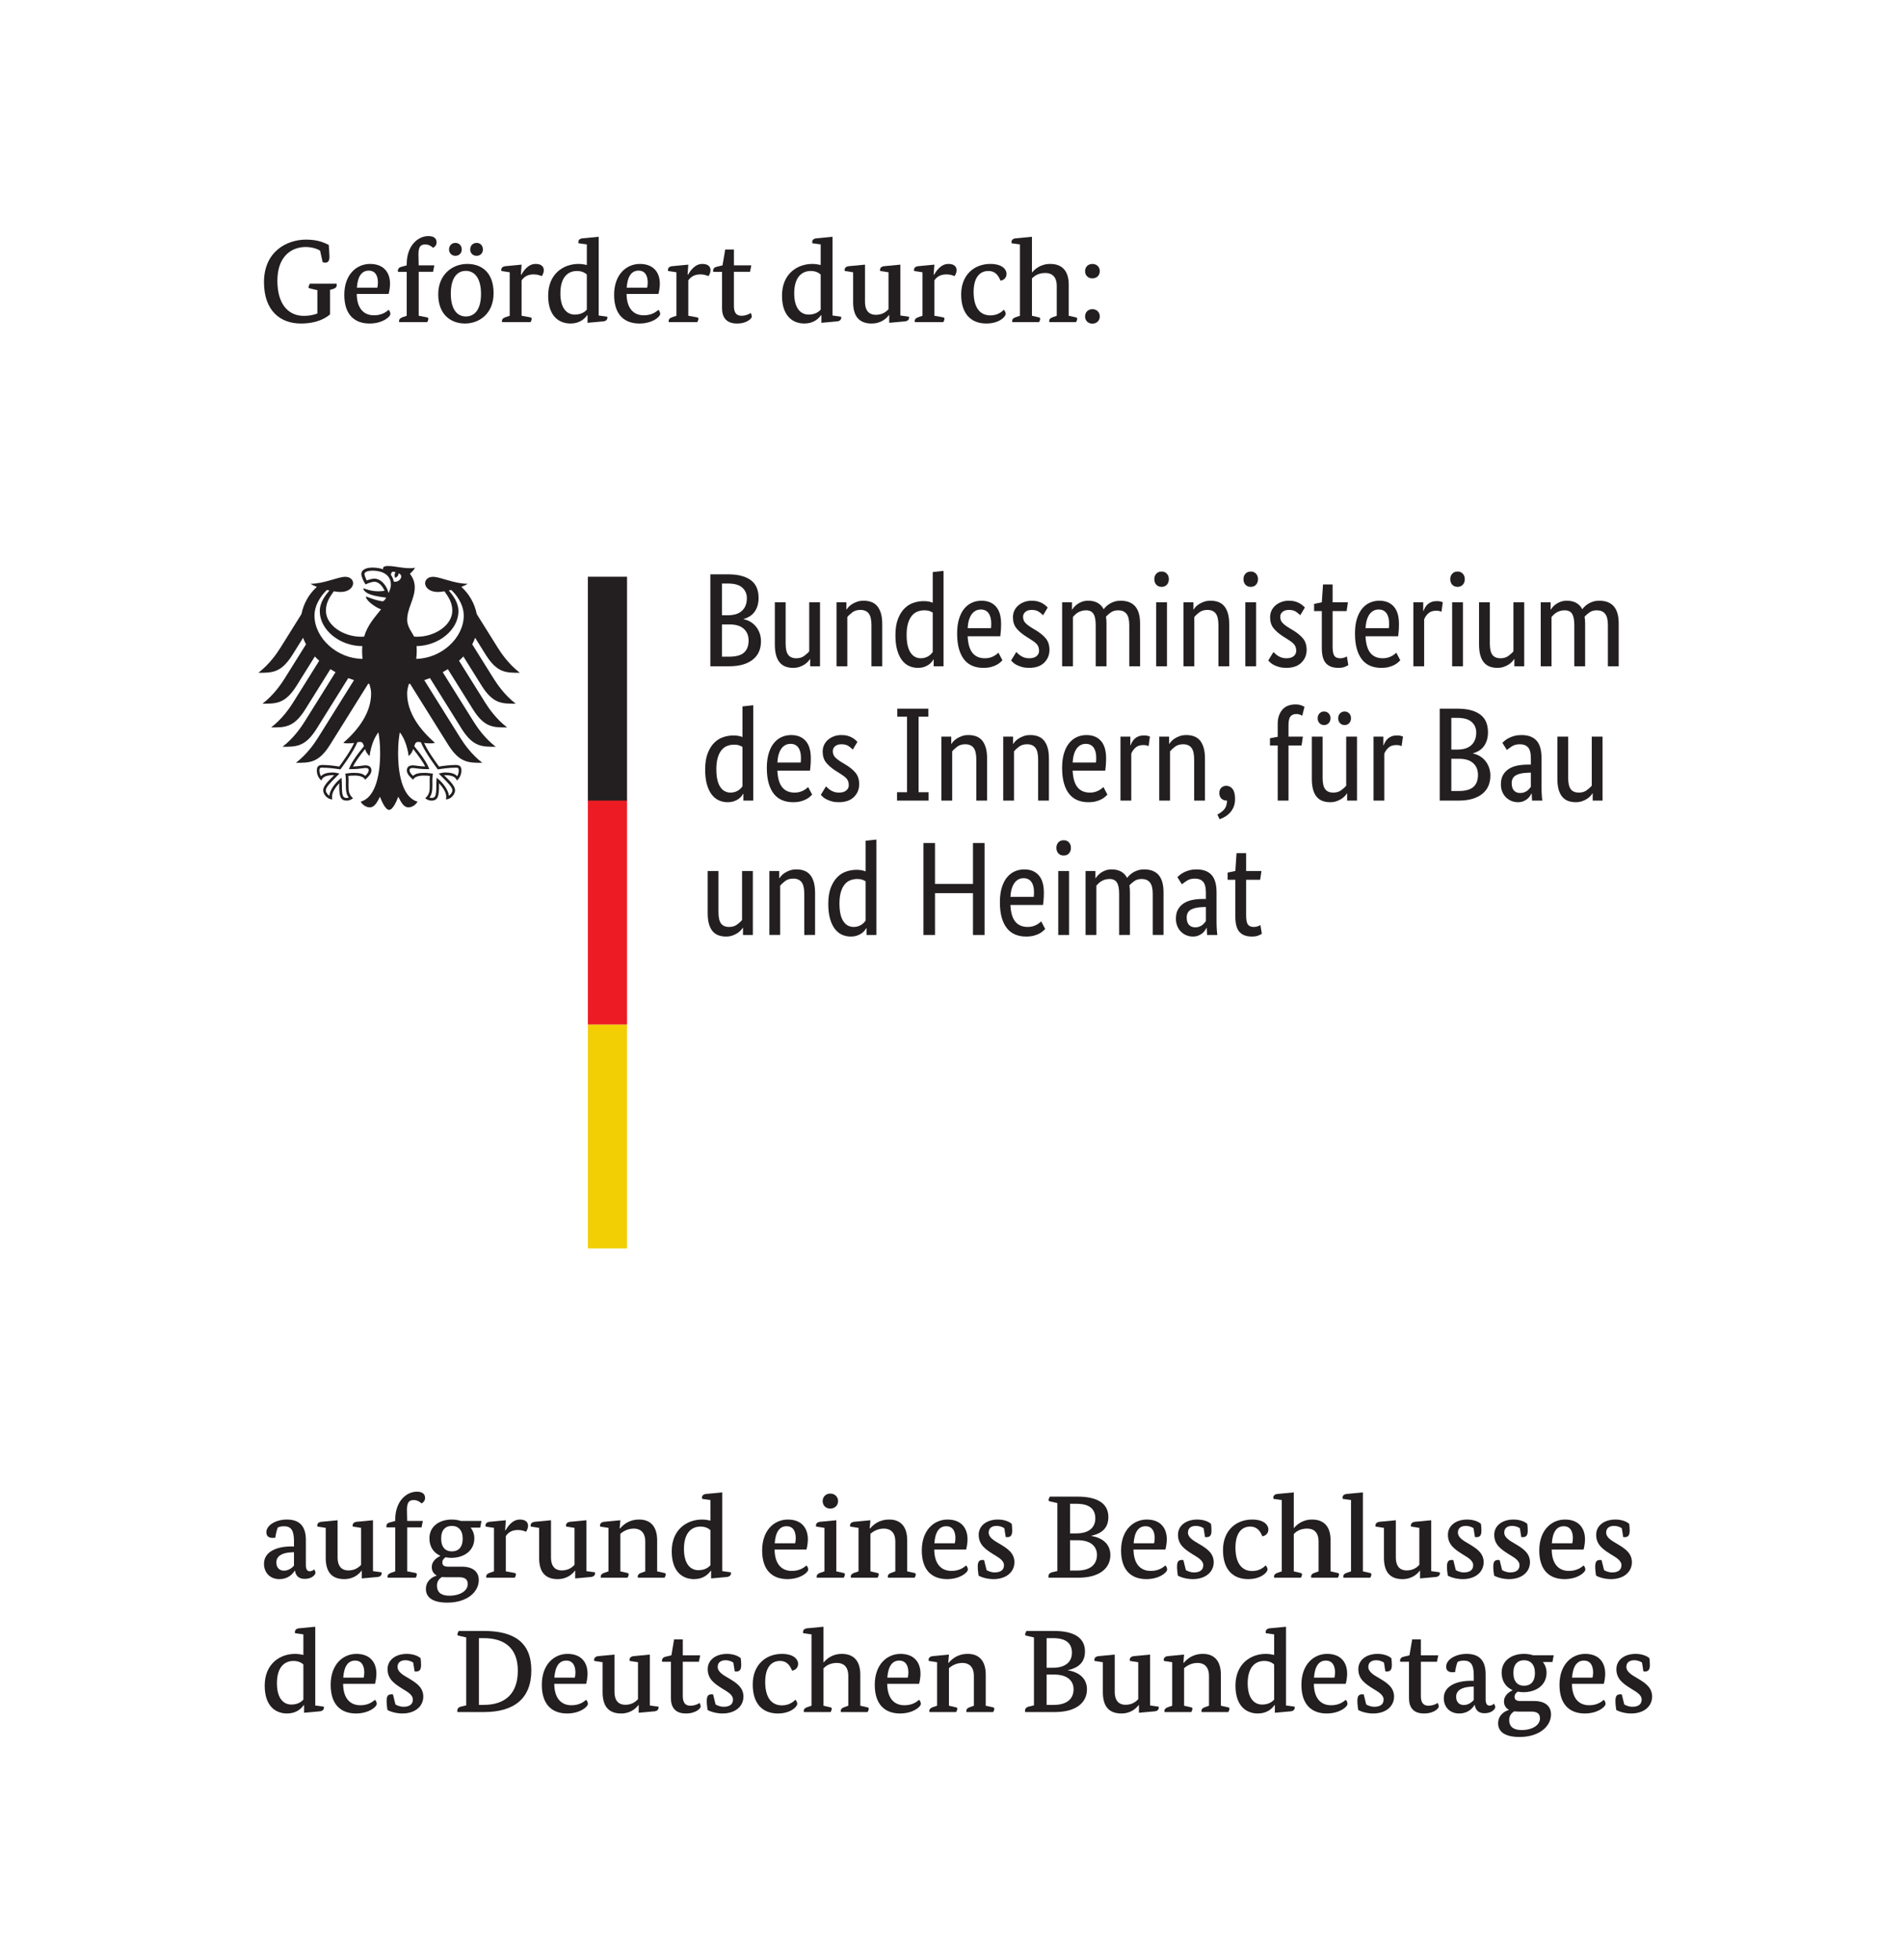 <?xml version="1.0" encoding="UTF-8" standalone="no"?>
<!-- Created with Inkscape (http://www.inkscape.org/) -->

<svg
   xmlns:dc="http://purl.org/dc/elements/1.1/"
   xmlns:cc="http://creativecommons.org/ns#"
   xmlns:rdf="http://www.w3.org/1999/02/22-rdf-syntax-ns#"
   xmlns:svg="http://www.w3.org/2000/svg"
   xmlns="http://www.w3.org/2000/svg"
   xmlns:sodipodi="http://sodipodi.sourceforge.net/DTD/sodipodi-0.dtd"
   xmlns:inkscape="http://www.inkscape.org/namespaces/inkscape"
   version="1.1"
   id="svg2"
   xml:space="preserve"
   width="226.667"
   height="233.333"
   viewBox="0 0 226.667 233.333"
   sodipodi:docname="logo_bmi.svg"
   inkscape:version="0.92.3 (2405546, 2018-03-11)"><defs
     id="defs6" /><sodipodi:namedview
     pagecolor="#ffffff"
     bordercolor="#666666"
     borderopacity="1"
     objecttolerance="10"
     gridtolerance="10"
     guidetolerance="10"
     inkscape:pageopacity="0"
     inkscape:pageshadow="2"
     inkscape:window-width="2394"
     inkscape:window-height="1732"
     id="namedview4"
     showgrid="false"
     inkscape:zoom="4.0457144"
     inkscape:cx="136.29167"
     inkscape:cy="151.5147"
     inkscape:window-x="0"
     inkscape:window-y="65"
     inkscape:window-maximized="0"
     inkscape:current-layer="g12" /><g
     id="g10"
     inkscape:groupmode="layer"
     inkscape:label="ink_ext_XXXXXX"
     transform="matrix(1.333,0,0,-1.333,0,233.333)"><g
       id="g12"
       transform="scale(0.1)"><path
         d="m 285.848,1526.54 c -2.207,1.47 -7.039,3.26 -12.813,3.26 -12.801,0 -25.301,-8.4 -25.301,-30.13 0,-21 9.762,-31.39 23.621,-31.39 5.04,0 9.036,0.94 12.083,2.1 v 20.89 l -6.411,1.47 c -1.05,0.21 -1.472,0.53 -1.472,1.15 0,0.95 0.73,2.21 1.164,3.16 h 23.926 c 0,0 0.105,-0.64 0.105,-1.16 0,-1.68 -0.945,-2.94 -3.562,-3.68 l -2.422,-0.62 v -21.95 c -2.832,-2.51 -10.598,-8.18 -26.036,-8.18 -18.48,0 -32.96,11.43 -32.96,36.95 0,27.29 20.261,38 37.683,38 11.137,0 16.699,-3.15 20.156,-4.73 0.317,-3.14 0.637,-9.65 0.637,-10.49 0,-3.26 -0.945,-5.35 -3.68,-5.35 -0.839,0 -1.679,0.2 -2.414,0.41 l -2.304,10.29"
         style="fill:#231f20;fill-opacity:1;fill-rule:nonzero;stroke:none"
         id="path16"
         inkscape:connector-curvature="0" /><path
         d="m 318.609,1487.91 c 0.11,-13.02 6.313,-19.11 15.336,-19.11 6.715,0 10.496,2.63 13.125,4.83 1.043,-0.84 1.571,-2.62 1.571,-3.57 0,-2.62 -6.922,-8.6 -18.582,-8.6 -12.911,0 -22.571,7.34 -22.571,25.61 0,18.27 11.028,27.61 22.989,27.61 11.867,0 17.851,-7.24 17.851,-17.74 0,-2.73 -0.527,-6.41 -1.258,-9.03 z m 18.379,5.56 c 0.207,0.95 0.532,2.74 0.532,4.52 0,5.78 -2.114,10.71 -8.196,10.71 -6.191,0 -9.875,-4.93 -10.605,-15.23 h 18.269"
         style="fill:#231f20;fill-opacity:1;fill-rule:nonzero;stroke:none"
         id="path18"
         inkscape:connector-curvature="0" /><path
         d="m 386.758,1507.64 h -12.813 v -39.26 l 7.137,-1.36 c 1.043,-0.21 1.477,-0.53 1.477,-1.37 0,-1.04 -0.743,-2.62 -1.059,-2.94 h -24.977 c 0,0 -0.109,0.63 -0.109,0.95 0,1.89 1.262,2.73 3.25,3.47 l 3.574,1.25 v 39.26 h -7.769 c 0,0 -0.11,0.64 -0.11,0.95 0,2 1.258,3.05 3.25,3.57 l 4.629,1.26 v 1.05 c 0,16.9 10.285,25.09 19.321,25.09 5.242,0 7.343,-2.31 7.343,-5.56 0,-2.63 -1.574,-4.1 -3.144,-4.94 -0.949,1.05 -3.684,3.05 -6.938,3.05 -4.507,0 -6.09,-2.52 -6.09,-8.72 0,-3.25 0.215,-9.97 0.215,-9.97 h 13.961 l -1.148,-5.78"
         style="fill:#231f20;fill-opacity:1;fill-rule:nonzero;stroke:none"
         id="path20"
         inkscape:connector-curvature="0" /><path
         d="m 440.82,1488.54 c 0,-18.16 -12.699,-27.08 -25.507,-27.08 -13.125,0 -23.938,8.39 -23.938,26.03 0,17.74 12.598,27.19 25.93,27.19 13.125,0 23.515,-7.88 23.515,-26.14 z m -34.113,33.38 c -3.152,0 -5.676,2.31 -5.676,5.67 0,3.57 2.524,5.88 5.676,5.88 3.25,0 5.664,-2.31 5.664,-5.88 0,-3.36 -2.414,-5.67 -5.664,-5.67 z m -4.094,-33.8 c 0,-14.07 5.664,-20.37 13.442,-20.37 7.761,0 13.535,6.09 13.535,20.16 0,14.07 -5.774,20.57 -13.535,20.57 -7.778,0 -13.442,-6.19 -13.442,-20.36 z m 23.086,33.8 c -3.355,0 -5.769,2.31 -5.769,5.67 0,3.57 2.414,5.88 5.769,5.88 3.156,0 5.571,-2.31 5.571,-5.88 0,-3.36 -2.415,-5.67 -5.571,-5.67"
         style="fill:#231f20;fill-opacity:1;fill-rule:nonzero;stroke:none"
         id="path22"
         inkscape:connector-curvature="0" /><path
         d="m 465.195,1505.02 h 0.313 c 2.207,3.57 6.094,9.66 12.906,9.66 4.945,0 7.246,-2.31 7.246,-5.56 0,-2.32 -1.043,-4.31 -1.883,-5.35 -0.839,0.41 -3.464,1.57 -7.043,1.57 -5.769,0 -8.707,-2.31 -10.914,-5.36 v -31.6 l 7.555,-1.36 c 1.059,-0.21 1.477,-0.53 1.477,-1.37 0,-1.04 -0.84,-2.62 -1.043,-2.94 h -25.411 c 0,0 -0.109,0.63 -0.109,0.95 0,1.89 1.262,2.73 3.25,3.47 l 3.684,1.25 v 38.85 l -7.45,1.15 c 0,0 -0.109,0.63 -0.109,1.05 0,1.78 1.359,3.05 3.875,3.25 l 14.281,1.37 -0.625,-9.03"
         style="fill:#231f20;fill-opacity:1;fill-rule:nonzero;stroke:none"
         id="path24"
         inkscape:connector-curvature="0" /><path
         d="m 534.688,1468.59 7.664,-1.05 c 0,0 0.105,-0.41 0.105,-0.84 0,-1.89 -1.363,-3.15 -3.887,-3.36 l -13.855,-1.25 v 6.82 h -0.313 c -2.312,-3.26 -6.718,-7.45 -14.914,-7.45 -10.281,0 -19.937,6.61 -19.937,24.87 0,19.53 13.648,28.35 27.09,28.35 3.035,0 5.664,-0.52 7.449,-0.95 v 18.38 l -7.449,1.05 c 0,0 -0.11,0.73 -0.11,1.15 0,1.79 1.36,3.05 3.875,3.25 l 14.282,1.37 z m -10.598,36.64 c -1.57,1.47 -4.414,3.15 -8.817,3.15 -8.507,0 -14.804,-6.09 -14.804,-19.95 0,-13.54 5.879,-19 12.91,-19 6.094,0 9.344,2.84 10.711,4.41 v 31.39"
         style="fill:#231f20;fill-opacity:1;fill-rule:nonzero;stroke:none"
         id="path26"
         inkscape:connector-curvature="0" /><path
         d="m 559.59,1487.91 c 0.098,-13.02 6.289,-19.11 15.32,-19.11 6.719,0 10.496,2.63 13.125,4.83 1.043,-0.84 1.574,-2.62 1.574,-3.57 0,-2.62 -6.933,-8.6 -18.586,-8.6 -12.91,0 -22.57,7.34 -22.57,25.61 0,18.27 11.027,27.61 22.992,27.61 11.864,0 17.852,-7.24 17.852,-17.74 0,-2.73 -0.527,-6.41 -1.262,-9.03 z m 18.367,5.56 c 0.203,0.95 0.52,2.74 0.52,4.52 0,5.78 -2.09,10.71 -8.188,10.71 -6.187,0 -9.859,-4.93 -10.601,-15.23 h 18.269"
         style="fill:#231f20;fill-opacity:1;fill-rule:nonzero;stroke:none"
         id="path28"
         inkscape:connector-curvature="0" /><path
         d="m 614.078,1505.02 h 0.317 c 2.207,3.57 6.089,9.66 12.91,9.66 4.937,0 7.246,-2.31 7.246,-5.56 0,-2.32 -1.047,-4.31 -1.887,-5.35 -0.84,0.41 -3.469,1.57 -7.043,1.57 -5.769,0 -8.711,-2.31 -10.918,-5.36 v -31.6 l 7.563,-1.36 c 1.054,-0.21 1.472,-0.53 1.472,-1.37 0,-1.04 -0.84,-2.62 -1.043,-2.94 h -25.414 c 0,0 -0.105,0.63 -0.105,0.95 0,1.89 1.262,2.73 3.254,3.47 l 3.679,1.25 v 38.85 l -7.453,1.15 c 0,0 -0.105,0.63 -0.105,1.05 0,1.78 1.355,3.05 3.879,3.25 l 14.273,1.37 -0.625,-9.03"
         style="fill:#231f20;fill-opacity:1;fill-rule:nonzero;stroke:none"
         id="path30"
         inkscape:connector-curvature="0" /><path
         d="m 669.82,1507.64 h -14.375 v -30.65 c 0,-4.72 1.465,-8.61 6.719,-8.61 4.094,0 7.453,1.79 8.293,2.52 0.527,-0.84 0.945,-2.41 0.945,-3.46 0,-1.05 -3.668,-5.98 -13.23,-5.98 -9.551,0 -13.328,5.56 -13.328,13.64 v 32.54 h -7.871 c 0,0 -0.11,0.64 -0.11,0.95 0,2 1.258,3.15 3.25,3.57 l 5.149,1.26 2.414,14.17 h 7.769 v -14.17 h 15.539 l -1.164,-5.78"
         style="fill:#231f20;fill-opacity:1;fill-rule:nonzero;stroke:none"
         id="path32"
         inkscape:connector-curvature="0" /><path
         d="m 743.531,1468.59 7.66,-1.05 c 0,0 0.106,-0.41 0.106,-0.84 0,-1.89 -1.367,-3.15 -3.887,-3.36 l -13.855,-1.25 v 6.82 h -0.317 c -2.3,-3.26 -6.715,-7.45 -14.898,-7.45 -10.293,0 -19.953,6.61 -19.953,24.87 0,19.53 13.64,28.35 27.082,28.35 3.047,0 5.672,-0.52 7.461,-0.95 v 18.38 l -7.461,1.05 c 0,0 -0.102,0.73 -0.102,1.15 0,1.79 1.367,3.05 3.891,3.25 l 14.273,1.37 z m -10.601,36.64 c -1.582,1.47 -4.414,3.15 -8.821,3.15 -8.504,0 -14.804,-6.09 -14.804,-19.95 0,-13.54 5.879,-19 12.91,-19 6.094,0 9.348,2.84 10.715,4.41 v 31.39"
         style="fill:#231f20;fill-opacity:1;fill-rule:nonzero;stroke:none"
         id="path34"
         inkscape:connector-curvature="0" /><path
         d="m 804.113,1468.59 7.657,-1.05 c 0,0 0.109,-0.41 0.109,-0.84 0,-1.89 -1.367,-3.15 -3.887,-3.36 l -13.859,-1.25 v 6.92 h -0.203 c -1.68,-2.2 -6.293,-7.55 -15.532,-7.55 -11.234,0 -16.488,6.61 -16.488,18.99 v 26.78 l -7.449,1.15 c 0,0 -0.106,0.63 -0.106,1.05 0,1.78 1.368,3.05 3.883,3.25 l 14.282,1.37 v -33.07 c 0,-9.55 5.039,-11.76 9.656,-11.76 5.351,0 8.91,2.31 11.332,5.04 v 32.97 l -7.453,1.15 c 0,0 -0.102,0.63 -0.102,1.05 0,1.78 1.367,3.05 3.891,3.25 l 14.269,1.37 v -45.46"
         style="fill:#231f20;fill-opacity:1;fill-rule:nonzero;stroke:none"
         id="path36"
         inkscape:connector-curvature="0" /><path
         d="m 833.832,1505.02 h 0.313 c 2.207,3.57 6.093,9.66 12.918,9.66 4.933,0 7.238,-2.31 7.238,-5.56 0,-2.32 -1.047,-4.31 -1.887,-5.35 -0.84,0.41 -3.465,1.57 -7.031,1.57 -5.781,0 -8.719,-2.31 -10.918,-5.36 v -31.6 l 7.558,-1.36 c 1.047,-0.21 1.465,-0.53 1.465,-1.37 0,-1.04 -0.84,-2.62 -1.054,-2.94 h -25.399 c 0,0 -0.109,0.63 -0.109,0.95 0,1.89 1.262,2.73 3.262,3.47 l 3.671,1.25 v 38.85 l -7.461,1.15 c 0,0 -0.097,0.63 -0.097,1.05 0,1.78 1.367,3.05 3.887,3.25 l 14.277,1.37 -0.633,-9.03"
         style="fill:#231f20;fill-opacity:1;fill-rule:nonzero;stroke:none"
         id="path38"
         inkscape:connector-curvature="0" /><path
         d="m 882.648,1508.38 c -7.031,0 -13.125,-5.04 -13.125,-18.79 0,-13.23 5.149,-20.89 15.02,-20.89 6.504,0 10.285,3.35 11.965,5.03 0.945,-0.94 1.68,-2.62 1.68,-3.56 0,-2.63 -5.774,-8.71 -17.317,-8.71 -13.652,0 -22.469,8.6 -22.469,25.93 0,17.74 11.864,27.29 26.036,27.29 11.55,0 14.48,-5.67 14.48,-8.72 0,-2.83 -1.355,-5.45 -5.352,-6.29 -1.57,3.67 -3.984,8.71 -10.918,8.71"
         style="fill:#231f20;fill-opacity:1;fill-rule:nonzero;stroke:none"
         id="path40"
         inkscape:connector-curvature="0" /><path
         d="m 921.613,1507.13 h 0.207 c 2.098,2.51 7.137,7.55 16.172,7.55 10.496,0 16.473,-6.2 16.473,-18.47 v -27.83 l 6.094,-1.36 c 1.054,-0.21 1.464,-0.53 1.464,-1.37 0,-1.04 -0.839,-2.62 -1.043,-2.94 h -23.828 c 0,0 -0.109,0.63 -0.109,0.95 0,1.89 1.262,2.83 3.254,3.47 l 3.465,1.25 v 26.57 c 0,8.92 -4.824,11.65 -10.184,11.65 -6.504,0 -9.973,-2.83 -11.965,-4.83 v -33.39 l 5.879,-1.36 c 1.047,-0.21 1.465,-0.53 1.465,-1.37 0,-1.04 -0.73,-2.62 -1.043,-2.94 h -23.84 c 0,0 -0.097,0.63 -0.097,0.95 0,1.89 1.261,2.83 3.253,3.47 l 3.672,1.25 v 63.73 l -7.453,1.05 c 0,0 -0.105,0.73 -0.105,1.15 0,1.79 1.367,3.05 3.886,3.25 l 14.383,1.37 v -31.8"
         style="fill:#231f20;fill-opacity:1;fill-rule:nonzero;stroke:none"
         id="path42"
         inkscape:connector-curvature="0" /><path
         d="m 975.578,1501.77 c -3.672,0 -6.504,2.52 -6.504,6.4 0,3.99 2.832,6.51 6.504,6.51 3.684,0 6.621,-2.52 6.621,-6.51 0,-3.88 -2.937,-6.4 -6.621,-6.4 z m 0,-40.42 c -3.672,0 -6.504,2.52 -6.504,6.4 0,3.99 2.832,6.51 6.504,6.51 3.684,0 6.621,-2.52 6.621,-6.51 0,-3.88 -2.937,-6.4 -6.621,-6.4"
         style="fill:#231f20;fill-opacity:1;fill-rule:nonzero;stroke:none"
         id="path44"
         inkscape:connector-curvature="0" /><path
         d="m 273.152,352.383 c 0,-4.199 1.575,-5.457 3.36,-5.457 2.414,0 3.672,1.258 3.984,1.785 0.527,-0.742 1.262,-2.207 1.262,-3.152 0,-1.371 -2.727,-5.461 -9.555,-5.461 -4.832,0 -7.879,2.097 -8.816,7.351 h -0.215 c -1.152,-2 -5.039,-7.554 -13.75,-7.554 -7.977,0 -13.652,5.457 -13.652,13.75 0,11.23 12.285,15.425 24.043,15.425 h 2.734 v 4.731 c 0,9.551 -2.52,13.328 -9.031,13.328 -2.414,0 -4.516,-0.734 -5.356,-1.043 -0.945,-2.004 -1.785,-5.676 -2.312,-9.238 0,0 -1.571,-0.11 -2.41,-0.11 -3.567,0 -5.559,1.68 -5.559,4.934 0,6.512 8.605,11.441 18.367,11.441 11.543,0 16.906,-6.297 16.906,-18.164 z m -13.027,11.445 c -8.496,-0.422 -13.328,-3.469 -13.328,-9.031 0,-4.406 2.519,-7.348 6.824,-7.348 4.309,0 7.559,2.832 8.926,4.516 v 11.961 l -2.422,-0.098"
         style="fill:#231f20;fill-opacity:1;fill-rule:nonzero;stroke:none"
         id="path46"
         inkscape:connector-curvature="0" /><path
         d="m 333.094,347.031 7.668,-1.054 c 0,0 0.105,-0.418 0.105,-0.84 0,-1.883 -1.367,-3.145 -3.887,-3.36 l -13.859,-1.257 v 6.929 h -0.203 c -1.68,-2.207 -6.301,-7.554 -15.535,-7.554 -11.242,0 -16.485,6.609 -16.485,18.992 v 26.777 l -7.453,1.152 c 0,0 -0.105,0.625 -0.105,1.043 0,1.789 1.363,3.047 3.887,3.266 l 14.273,1.355 v -33.066 c 0,-9.551 5.039,-11.758 9.66,-11.758 5.352,0 8.926,2.317 11.336,5.039 v 32.969 l -7.449,1.152 c 0,0 -0.106,0.625 -0.106,1.043 0,1.789 1.356,3.047 3.875,3.266 l 14.278,1.355 v -45.449"
         style="fill:#231f20;fill-opacity:1;fill-rule:nonzero;stroke:none"
         id="path48"
         inkscape:connector-curvature="0" /><path
         d="M 376.473,386.086 H 363.66 v -39.27 l 7.141,-1.367 c 1.043,-0.207 1.472,-0.515 1.472,-1.355 0,-1.059 -0.742,-2.629 -1.054,-2.942 h -24.981 c 0,0 -0.105,0.625 -0.105,0.938 0,1.894 1.258,2.734 3.25,3.469 l 3.574,1.257 v 39.27 h -7.773 c 0,0 -0.11,0.625 -0.11,0.934 0,2.003 1.262,3.046 3.254,3.578 l 4.629,1.257 v 1.043 c 0,16.907 10.281,25.102 19.316,25.102 5.247,0 7.344,-2.316 7.344,-5.566 0,-2.629 -1.57,-4.094 -3.144,-4.934 -0.946,1.047 -3.684,3.035 -6.934,3.035 -4.512,0 -6.094,-2.515 -6.094,-8.711 0,-3.25 0.215,-9.969 0.215,-9.969 h 13.965 l -1.152,-5.769"
         style="fill:#231f20;fill-opacity:1;fill-rule:nonzero;stroke:none"
         id="path50"
         inkscape:connector-curvature="0" /><path
         d="m 428.855,385.867 h -8.496 c 1.993,-2.625 3.25,-5.769 3.25,-9.551 0,-11.128 -9.238,-17.429 -20.679,-17.429 -1.789,0 -3.36,0.215 -4.934,0.527 -1.473,-0.84 -2.937,-2.305 -2.937,-4.726 0,-2.52 1.675,-3.672 5.242,-3.672 h 12.179 c 9.657,0 15.118,-4.407 15.118,-11.961 0,-10.5 -10.285,-20.16 -28.028,-20.16 -12.914,0 -19.211,4.511 -19.211,12.179 0,7.344 5.774,10.813 9.551,11.961 v 0.219 c -2.734,1.465 -4.305,3.98 -4.305,7.344 0,6.09 5.567,8.922 7.555,9.968 v 0.215 c -5.879,2.625 -9.656,7.981 -9.656,15.535 0,11.028 9.238,16.797 19.949,16.797 2.832,0 5.559,-0.418 8.188,-1.258 h 18.367 z M 398.621,341.57 c -1.465,0 -2.723,0.102 -3.887,0.207 -2.722,-1.574 -4.511,-4.199 -4.511,-7.761 0,-5.461 3.359,-8.926 11.023,-8.926 10.188,0 16.488,4.723 16.488,10.281 0,4.309 -2.414,6.199 -7.777,6.199 z M 394,376.211 c 0,-8.289 4.199,-11.543 9.453,-11.543 5.664,0 9.758,3.254 9.758,11.543 0,7.449 -4.094,11.23 -9.551,11.23 -5.461,0 -9.66,-3.144 -9.66,-11.23"
         style="fill:#231f20;fill-opacity:1;fill-rule:nonzero;stroke:none"
         id="path52"
         inkscape:connector-curvature="0" /><path
         d="m 451.121,383.457 h 0.313 c 2.207,3.563 6.093,9.656 12.91,9.656 4.941,0 7.246,-2.312 7.246,-5.562 0,-2.309 -1.043,-4.309 -1.887,-5.356 -0.84,0.422 -3.465,1.575 -7.039,1.575 -5.769,0 -8.711,-2.305 -10.918,-5.352 v -31.602 l 7.559,-1.367 c 1.054,-0.207 1.472,-0.515 1.472,-1.355 0,-1.059 -0.836,-2.629 -1.043,-2.942 h -25.41 c 0,0 -0.105,0.625 -0.105,0.938 0,1.894 1.258,2.734 3.25,3.469 l 3.683,1.257 v 38.848 l -7.453,1.152 c 0,0 -0.105,0.625 -0.105,1.043 0,1.789 1.355,3.047 3.875,3.266 l 14.277,1.355 -0.625,-9.023"
         style="fill:#231f20;fill-opacity:1;fill-rule:nonzero;stroke:none"
         id="path54"
         inkscape:connector-curvature="0" /><path
         d="m 523.68,347.031 7.656,-1.054 c 0,0 0.109,-0.418 0.109,-0.84 0,-1.883 -1.371,-3.145 -3.886,-3.36 l -13.86,-1.257 v 6.929 h -0.207 c -1.676,-2.207 -6.297,-7.554 -15.535,-7.554 -11.23,0 -16.484,6.609 -16.484,18.992 v 26.777 l -7.45,1.152 c 0,0 -0.109,0.625 -0.109,1.043 0,1.789 1.367,3.047 3.887,3.266 l 14.277,1.355 v -33.066 c 0,-9.551 5.039,-11.758 9.656,-11.758 5.356,0 8.918,2.317 11.34,5.039 v 32.969 l -7.461,1.152 c 0,0 -0.097,0.625 -0.097,1.043 0,1.789 1.367,3.047 3.886,3.266 l 14.278,1.355 v -45.449"
         style="fill:#231f20;fill-opacity:1;fill-rule:nonzero;stroke:none"
         id="path56"
         inkscape:connector-curvature="0" /><path
         d="m 586.883,346.816 6.191,-1.367 c 1.055,-0.207 1.477,-0.515 1.477,-1.355 0,-1.059 -0.844,-2.629 -1.047,-2.942 h -23.84 c 0,0 -0.105,0.625 -0.105,0.938 0,1.894 1.269,2.844 3.261,3.469 l 3.457,1.257 v 26.563 c 0,8.926 -5.039,11.648 -10.175,11.648 -5.989,0 -9.872,-2.832 -12.071,-4.617 v -33.594 l 5.977,-1.367 c 1.055,-0.207 1.476,-0.515 1.476,-1.355 0,-1.059 -0.839,-2.629 -1.054,-2.942 h -23.828 c 0,0 -0.11,0.625 -0.11,0.938 0,1.894 1.262,2.734 3.262,3.469 l 3.672,1.257 v 38.848 l -7.461,1.152 c 0,0 -0.098,0.625 -0.098,1.043 0,1.789 1.367,3.047 3.887,3.266 l 14.277,1.355 -0.633,-7.343 h 0.309 c 2.844,3.047 7.563,7.976 17.219,7.976 10.293,0 15.957,-6.609 15.957,-18.472 v -27.825"
         style="fill:#231f20;fill-opacity:1;fill-rule:nonzero;stroke:none"
         id="path58"
         inkscape:connector-curvature="0" /><path
         d="m 645.047,347.031 7.668,-1.054 c 0,0 0.105,-0.418 0.105,-0.84 0,-1.883 -1.367,-3.145 -3.886,-3.36 l -13.86,-1.257 v 6.824 h -0.308 c -2.317,-3.25 -6.719,-7.449 -14.914,-7.449 -10.282,0 -19.942,6.609 -19.942,24.871 0,19.531 13.653,28.347 27.09,28.347 3.035,0 5.664,-0.523 7.449,-0.945 v 18.367 L 627,411.594 c 0,0 -0.105,0.73 -0.105,1.148 0,1.789 1.355,3.051 3.875,3.254 l 14.277,1.367 z m -10.598,36.629 c -1.57,1.477 -4.414,3.156 -8.816,3.156 -8.504,0 -14.805,-6.093 -14.805,-19.953 0,-13.535 5.879,-18.992 12.91,-18.992 6.094,0 9.344,2.832 10.711,4.402 v 31.387"
         style="fill:#231f20;fill-opacity:1;fill-rule:nonzero;stroke:none"
         id="path60"
         inkscape:connector-curvature="0" /><path
         d="m 691.785,366.348 c 0.098,-13.02 6.289,-19.114 15.324,-19.114 6.715,0 10.496,2.629 13.125,4.836 1.043,-0.84 1.571,-2.629 1.571,-3.574 0,-2.629 -6.934,-8.601 -18.582,-8.601 -12.91,0 -22.571,7.339 -22.571,25.613 0,18.262 11.028,27.605 22.989,27.605 11.867,0 17.851,-7.246 17.851,-17.742 0,-2.726 -0.527,-6.406 -1.258,-9.023 z m 18.367,5.554 c 0.207,0.95 0.52,2.739 0.52,4.524 0,5.769 -2.09,10.703 -8.184,10.703 -6.191,0 -9.863,-4.934 -10.605,-15.227 h 18.269"
         style="fill:#231f20;fill-opacity:1;fill-rule:nonzero;stroke:none"
         id="path62"
         inkscape:connector-curvature="0" /><path
         d="m 746.902,346.816 6.192,-1.367 c 1.047,-0.207 1.465,-0.515 1.465,-1.355 0,-1.059 -0.84,-2.629 -1.043,-2.942 h -24.043 c 0,0 -0.11,0.625 -0.11,0.938 0,1.894 1.258,2.734 3.262,3.469 l 3.672,1.257 v 38.848 l -7.461,1.152 c 0,0 -0.098,0.625 -0.098,1.043 0,1.789 1.367,3.047 3.887,3.266 l 14.277,1.355 z m -5.363,56.067 c -3.875,0 -6.824,2.617 -6.824,6.719 0,3.984 2.949,6.714 6.824,6.714 3.781,0 6.938,-2.73 6.938,-6.714 0,-4.102 -3.157,-6.719 -6.938,-6.719"
         style="fill:#231f20;fill-opacity:1;fill-rule:nonzero;stroke:none"
         id="path64"
         inkscape:connector-curvature="0" /><path
         d="m 810.203,346.816 6.192,-1.367 c 1.054,-0.207 1.472,-0.515 1.472,-1.355 0,-1.059 -0.84,-2.629 -1.043,-2.942 h -23.84 c 0,0 -0.105,0.625 -0.105,0.938 0,1.894 1.269,2.844 3.262,3.469 l 3.457,1.257 v 26.563 c 0,8.926 -5.039,11.648 -10.176,11.648 -5.984,0 -9.871,-2.832 -12.07,-4.617 v -33.594 l 5.976,-1.367 c 1.055,-0.207 1.477,-0.515 1.477,-1.355 0,-1.059 -0.84,-2.629 -1.059,-2.942 h -23.824 c 0,0 -0.109,0.625 -0.109,0.938 0,1.894 1.257,2.734 3.261,3.469 l 3.672,1.257 v 38.848 l -7.461,1.152 c 0,0 -0.097,0.625 -0.097,1.043 0,1.789 1.367,3.047 3.886,3.266 l 14.278,1.355 -0.633,-7.343 h 0.308 c 2.844,3.047 7.563,7.976 17.219,7.976 10.293,0 15.957,-6.609 15.957,-18.472 v -27.825"
         style="fill:#231f20;fill-opacity:1;fill-rule:nonzero;stroke:none"
         id="path66"
         inkscape:connector-curvature="0" /><path
         d="m 834.363,366.348 c 0.11,-13.02 6.309,-19.114 15.332,-19.114 6.719,0 10.5,2.629 13.125,4.836 1.043,-0.84 1.575,-2.629 1.575,-3.574 0,-2.629 -6.926,-8.601 -18.586,-8.601 -12.911,0 -22.571,7.339 -22.571,25.613 0,18.262 11.028,27.605 22.992,27.605 11.864,0 17.848,-7.246 17.848,-17.742 0,-2.726 -0.523,-6.406 -1.258,-9.023 z m 18.379,5.554 c 0.203,0.95 0.528,2.739 0.528,4.524 0,5.769 -2.11,10.703 -8.196,10.703 -6.187,0 -9.871,-4.934 -10.601,-15.227 h 18.269"
         style="fill:#231f20;fill-opacity:1;fill-rule:nonzero;stroke:none"
         id="path68"
         inkscape:connector-curvature="0" /><path
         d="m 896.941,385.344 c -1.152,0.84 -3.781,2.097 -6.933,2.097 -3.457,0 -7.031,-1.464 -7.031,-5.878 0,-4.622 4.929,-7.344 9.968,-10.286 6.301,-3.777 13.02,-7.871 13.02,-16.265 0,-8.617 -7.141,-15.117 -18.684,-15.117 -5.879,0 -11.129,1.777 -13.328,3.14 -0.43,2.629 -0.742,5.356 -0.742,8.09 0,4.195 1.152,5.879 4.309,5.879 0.527,0 1.367,-0.109 1.367,-0.109 l 2.195,-8.926 c 1.055,-0.735 4.102,-2.102 7.148,-2.102 5.137,0 8.399,2.004 8.399,6.406 0,4.512 -5.039,7.036 -9.766,9.973 -6.406,4.102 -12.812,8.192 -12.812,17.219 0,8.191 7.14,13.648 17.219,13.648 6.089,0 10.398,-2.097 12.285,-3.883 0.203,-1.464 0.418,-3.671 0.418,-5.773 0,-3.672 -0.735,-6.094 -4.512,-6.094 -0.527,0 -1.262,0.11 -1.262,0.11 l -1.258,7.871"
         style="fill:#231f20;fill-opacity:1;fill-rule:nonzero;stroke:none"
         id="path70"
         inkscape:connector-curvature="0" /><path
         d="m 974.742,378.625 v -0.207 c 10.188,-1.68 16.906,-7.449 16.906,-17.012 0,-11.758 -9.66,-20.254 -28.554,-20.254 h -26.668 c 0,0 -0.11,0.625 -0.11,1.153 0,1.679 0.84,3.144 3.575,3.781 l 4.414,1.043 v 60.684 l -6.407,1.464 c -1.054,0.215 -1.472,0.528 -1.472,1.161 0,0.941 0.73,2.199 1.16,3.148 h 24.668 c 18.684,0 27.605,-6.613 27.605,-18.266 0,-9.976 -6.082,-14.695 -15.117,-16.695 z m -13.433,28.555 h -5.676 v -26.457 h 5.566 c 11.973,0 17.012,5.879 17.012,13.34 0,8.605 -5.352,13.117 -16.902,13.117 z m 1.257,-32.539 h -6.933 v -27.09 h 6.308 c 12.278,0 17.735,5.777 17.735,13.965 0,7.769 -5.774,13.125 -17.11,13.125"
         style="fill:#231f20;fill-opacity:1;fill-rule:nonzero;stroke:none"
         id="path72"
         inkscape:connector-curvature="0" /><path
         d="m 1012.33,366.348 c 0.11,-13.02 6.31,-19.114 15.33,-19.114 6.72,0 10.5,2.629 13.13,4.836 1.04,-0.84 1.57,-2.629 1.57,-3.574 0,-2.629 -6.92,-8.601 -18.58,-8.601 -12.91,0 -22.57,7.339 -22.57,25.613 0,18.262 11.02,27.605 22.99,27.605 11.86,0 17.85,-7.246 17.85,-17.742 0,-2.726 -0.53,-6.406 -1.26,-9.023 z m 18.38,5.554 c 0.2,0.95 0.53,2.739 0.53,4.524 0,5.769 -2.11,10.703 -8.19,10.703 -6.19,0 -9.88,-4.934 -10.61,-15.227 h 18.27"
         style="fill:#231f20;fill-opacity:1;fill-rule:nonzero;stroke:none"
         id="path74"
         inkscape:connector-curvature="0" /><path
         d="m 1074.92,385.344 c -1.16,0.84 -3.78,2.097 -6.94,2.097 -3.46,0 -7.03,-1.464 -7.03,-5.878 0,-4.622 4.94,-7.344 9.98,-10.286 6.3,-3.777 13.02,-7.871 13.02,-16.265 0,-8.617 -7.15,-15.117 -18.69,-15.117 -5.88,0 -11.13,1.777 -13.34,3.14 -0.41,2.629 -0.73,5.356 -0.73,8.09 0,4.195 1.16,5.879 4.31,5.879 0.52,0 1.36,-0.109 1.36,-0.109 l 2.21,-8.926 c 1.04,-0.735 4.09,-2.102 7.13,-2.102 5.15,0 8.4,2.004 8.4,6.406 0,4.512 -5.04,7.036 -9.76,9.973 -6.4,4.102 -12.81,8.192 -12.81,17.219 0,8.191 7.14,13.648 17.22,13.648 6.09,0 10.39,-2.097 12.28,-3.883 0.22,-1.464 0.42,-3.671 0.42,-5.773 0,-3.672 -0.73,-6.094 -4.51,-6.094 -0.53,0 -1.26,0.11 -1.26,0.11 l -1.26,7.871"
         style="fill:#231f20;fill-opacity:1;fill-rule:nonzero;stroke:none"
         id="path76"
         inkscape:connector-curvature="0" /><path
         d="m 1116.49,386.816 c -7.03,0 -13.12,-5.039 -13.12,-18.789 0,-13.23 5.15,-20.898 15.02,-20.898 6.5,0 10.28,3.359 11.96,5.039 0.95,-0.938 1.68,-2.617 1.68,-3.563 0,-2.628 -5.77,-8.71 -17.32,-8.71 -13.65,0 -22.47,8.601 -22.47,25.925 0,17.743 11.87,27.293 26.04,27.293 11.55,0 14.48,-5.672 14.48,-8.711 0,-2.839 -1.36,-5.457 -5.35,-6.297 -1.57,3.672 -3.98,8.711 -10.92,8.711"
         style="fill:#231f20;fill-opacity:1;fill-rule:nonzero;stroke:none"
         id="path78"
         inkscape:connector-curvature="0" /><path
         d="m 1155.46,385.559 h 0.2 c 2.1,2.515 7.14,7.554 16.17,7.554 10.5,0 16.48,-6.187 16.48,-18.472 v -27.825 l 6.09,-1.367 c 1.06,-0.207 1.47,-0.515 1.47,-1.355 0,-1.059 -0.84,-2.629 -1.05,-2.942 h -23.83 c 0,0 -0.1,0.625 -0.1,0.938 0,1.894 1.26,2.844 3.25,3.469 l 3.47,1.257 v 26.563 c 0,8.926 -4.83,11.648 -10.19,11.648 -6.51,0 -9.97,-2.832 -11.96,-4.824 v -33.387 l 5.88,-1.367 c 1.04,-0.207 1.46,-0.515 1.46,-1.355 0,-1.059 -0.73,-2.629 -1.04,-2.942 h -23.84 c 0,0 -0.1,0.625 -0.1,0.938 0,1.894 1.26,2.844 3.25,3.469 l 3.67,1.257 v 63.719 l -7.45,1.059 c 0,0 -0.1,0.73 -0.1,1.148 0,1.789 1.36,3.051 3.88,3.254 l 14.39,1.367 v -31.804"
         style="fill:#231f20;fill-opacity:1;fill-rule:nonzero;stroke:none"
         id="path80"
         inkscape:connector-curvature="0" /><path
         d="m 1217.19,346.816 6.08,-1.367 c 1.05,-0.207 1.47,-0.515 1.47,-1.355 0,-1.059 -0.73,-2.629 -1.04,-2.942 h -23.95 c 0,0 -0.09,0.625 -0.09,0.938 0,1.894 1.25,2.844 3.25,3.469 l 3.67,1.257 v 63.719 l -7.45,1.059 c 0,0 -0.11,0.73 -0.11,1.148 0,1.789 1.37,3.051 3.89,3.254 l 14.28,1.367 v -70.547"
         style="fill:#231f20;fill-opacity:1;fill-rule:nonzero;stroke:none"
         id="path82"
         inkscape:connector-curvature="0" /><path
         d="m 1278.19,347.031 7.66,-1.054 c 0,0 0.1,-0.418 0.1,-0.84 0,-1.883 -1.36,-3.145 -3.88,-3.36 l -13.86,-1.257 v 6.929 h -0.2 c -1.69,-2.207 -6.3,-7.554 -15.54,-7.554 -11.23,0 -16.49,6.609 -16.49,18.992 v 26.777 l -7.45,1.152 c 0,0 -0.1,0.625 -0.1,1.043 0,1.789 1.36,3.047 3.88,3.266 l 14.28,1.355 v -33.066 c 0,-9.551 5.04,-11.758 9.66,-11.758 5.35,0 8.91,2.317 11.34,5.039 v 32.969 l -7.46,1.152 c 0,0 -0.1,0.625 -0.1,1.043 0,1.789 1.36,3.047 3.88,3.266 l 14.28,1.355 v -45.449"
         style="fill:#231f20;fill-opacity:1;fill-rule:nonzero;stroke:none"
         id="path84"
         inkscape:connector-curvature="0" /><path
         d="m 1315.99,385.344 c -1.16,0.84 -3.78,2.097 -6.93,2.097 -3.47,0 -7.03,-1.464 -7.03,-5.878 0,-4.622 4.93,-7.344 9.97,-10.286 6.3,-3.777 13.02,-7.871 13.02,-16.265 0,-8.617 -7.14,-15.117 -18.68,-15.117 -5.88,0 -11.14,1.777 -13.34,3.14 -0.41,2.629 -0.73,5.356 -0.73,8.09 0,4.195 1.16,5.879 4.3,5.879 0.53,0 1.37,-0.109 1.37,-0.109 l 2.2,-8.926 c 1.05,-0.735 4.09,-2.102 7.13,-2.102 5.15,0 8.4,2.004 8.4,6.406 0,4.512 -5.04,7.036 -9.76,9.973 -6.4,4.102 -12.8,8.192 -12.8,17.219 0,8.191 7.13,13.648 17.21,13.648 6.09,0 10.39,-2.097 12.29,-3.883 0.21,-1.464 0.42,-3.671 0.42,-5.773 0,-3.672 -0.74,-6.094 -4.51,-6.094 -0.54,0 -1.27,0.11 -1.27,0.11 l -1.26,7.871"
         style="fill:#231f20;fill-opacity:1;fill-rule:nonzero;stroke:none"
         id="path86"
         inkscape:connector-curvature="0" /><path
         d="m 1357.36,385.344 c -1.16,0.84 -3.78,2.097 -6.93,2.097 -3.47,0 -7.03,-1.464 -7.03,-5.878 0,-4.622 4.93,-7.344 9.97,-10.286 6.29,-3.777 13.02,-7.871 13.02,-16.265 0,-8.617 -7.14,-15.117 -18.69,-15.117 -5.88,0 -11.13,1.777 -13.34,3.14 -0.41,2.629 -0.73,5.356 -0.73,8.09 0,4.195 1.16,5.879 4.31,5.879 0.52,0 1.36,-0.109 1.36,-0.109 l 2.21,-8.926 c 1.05,-0.735 4.1,-2.102 7.13,-2.102 5.15,0 8.4,2.004 8.4,6.406 0,4.512 -5.04,7.036 -9.76,9.973 -6.4,4.102 -12.81,8.192 -12.81,17.219 0,8.191 7.14,13.648 17.22,13.648 6.09,0 10.39,-2.097 12.28,-3.883 0.22,-1.464 0.42,-3.671 0.42,-5.773 0,-3.672 -0.73,-6.094 -4.51,-6.094 -0.52,0 -1.26,0.11 -1.26,0.11 l -1.26,7.871"
         style="fill:#231f20;fill-opacity:1;fill-rule:nonzero;stroke:none"
         id="path88"
         inkscape:connector-curvature="0" /><path
         d="m 1385.81,366.348 c 0.1,-13.02 6.31,-19.114 15.33,-19.114 6.72,0 10.5,2.629 13.13,4.836 1.04,-0.84 1.57,-2.629 1.57,-3.574 0,-2.629 -6.93,-8.601 -18.59,-8.601 -12.91,0 -22.56,7.339 -22.56,25.613 0,18.262 11.02,27.605 22.99,27.605 11.86,0 17.85,-7.246 17.85,-17.742 0,-2.726 -0.53,-6.406 -1.26,-9.023 z m 18.38,5.554 c 0.2,0.95 0.52,2.739 0.52,4.524 0,5.769 -2.1,10.703 -8.19,10.703 -6.19,0 -9.87,-4.934 -10.61,-15.227 h 18.28"
         style="fill:#231f20;fill-opacity:1;fill-rule:nonzero;stroke:none"
         id="path90"
         inkscape:connector-curvature="0" /><path
         d="m 1448.4,385.344 c -1.17,0.84 -3.78,2.097 -6.94,2.097 -3.46,0 -7.03,-1.464 -7.03,-5.878 0,-4.622 4.93,-7.344 9.97,-10.286 6.3,-3.777 13.02,-7.871 13.02,-16.265 0,-8.617 -7.14,-15.117 -18.68,-15.117 -5.88,0 -11.13,1.777 -13.34,3.14 -0.41,2.629 -0.74,5.356 -0.74,8.09 0,4.195 1.17,5.879 4.31,5.879 0.53,0 1.37,-0.109 1.37,-0.109 l 2.21,-8.926 c 1.04,-0.735 4.09,-2.102 7.13,-2.102 5.14,0 8.39,2.004 8.39,6.406 0,4.512 -5.03,7.036 -9.75,9.973 -6.41,4.102 -12.81,8.192 -12.81,17.219 0,8.191 7.13,13.648 17.21,13.648 6.1,0 10.39,-2.097 12.29,-3.883 0.21,-1.464 0.42,-3.671 0.42,-5.773 0,-3.672 -0.73,-6.094 -4.52,-6.094 -0.52,0 -1.25,0.11 -1.25,0.11 l -1.26,7.871"
         style="fill:#231f20;fill-opacity:1;fill-rule:nonzero;stroke:none"
         id="path92"
         inkscape:connector-curvature="0" /><path
         d="m 281.551,227.02 7.656,-1.051 c 0,0 0.109,-0.41 0.109,-0.84 0,-1.887 -1.371,-3.149 -3.886,-3.359 l -13.86,-1.25 v 6.816 h -0.312 c -2.305,-3.254 -6.719,-7.453 -14.903,-7.453 -10.292,0 -19.953,6.609 -19.953,24.883 0,19.519 13.645,28.339 27.082,28.339 3.047,0 5.672,-0.515 7.461,-0.949 v 18.379 l -7.461,1.047 c 0,0 -0.097,0.731 -0.097,1.16 0,1.778 1.367,3.039 3.886,3.254 l 14.278,1.359 z m -10.606,36.64 c -1.582,1.469 -4.414,3.149 -8.82,3.149 -8.504,0 -14.805,-6.086 -14.805,-19.946 0,-13.543 5.879,-19.004 12.914,-19.004 6.09,0 9.344,2.832 10.711,4.414 v 31.387"
         style="fill:#231f20;fill-opacity:1;fill-rule:nonzero;stroke:none"
         id="path94"
         inkscape:connector-curvature="0" /><path
         d="m 306.434,246.34 c 0.105,-13.02 6.308,-19.106 15.332,-19.106 6.718,0 10.5,2.621 13.125,4.829 1.047,-0.84 1.574,-2.629 1.574,-3.579 0,-2.617 -6.926,-8.601 -18.586,-8.601 -12.91,0 -22.566,7.351 -22.566,25.617 0,18.262 11.023,27.605 22.988,27.605 11.863,0 17.851,-7.238 17.851,-17.746 0,-2.722 -0.531,-6.394 -1.261,-9.019 z m 18.379,5.562 c 0.207,0.942 0.527,2.727 0.527,4.516 0,5.77 -2.11,10.699 -8.192,10.699 -6.195,0 -9.875,-4.929 -10.609,-15.215 h 18.274"
         style="fill:#231f20;fill-opacity:1;fill-rule:nonzero;stroke:none"
         id="path96"
         inkscape:connector-curvature="0" /><path
         d="m 369.012,265.344 c -1.153,0.84 -3.778,2.097 -6.934,2.097 -3.457,0 -7.031,-1.472 -7.031,-5.878 0,-4.622 4.933,-7.352 9.973,-10.293 6.296,-3.782 13.015,-7.872 13.015,-16.27 0,-8.605 -7.137,-15.117 -18.68,-15.117 -5.878,0 -11.132,1.789 -13.332,3.152 -0.429,2.617 -0.742,5.356 -0.742,8.078 0,4.2 1.153,5.879 4.309,5.879 0.523,0 1.363,-0.105 1.363,-0.105 l 2.199,-8.918 c 1.055,-0.735 4.102,-2.102 7.149,-2.102 5.137,0 8.398,1.992 8.398,6.406 0,4.512 -5.039,7.036 -9.765,9.973 -6.407,4.094 -12.813,8.184 -12.813,17.219 0,8.18 7.141,13.64 17.219,13.64 6.094,0 10.398,-2.097 12.281,-3.875 0.207,-1.476 0.422,-3.683 0.422,-5.785 0,-3.672 -0.73,-6.082 -4.512,-6.082 -0.527,0 -1.258,0.11 -1.258,0.11 l -1.261,7.871"
         style="fill:#231f20;fill-opacity:1;fill-rule:nonzero;stroke:none"
         id="path98"
         inkscape:connector-curvature="0" /><path
         d="m 432.227,221.145 h -23.735 c 0,0 -0.105,0.625 -0.105,1.152 0,1.68 0.84,3.152 3.574,3.777 l 4.414,1.055 v 60.676 l -6.406,1.472 c -1.055,0.203 -1.477,0.52 -1.477,1.153 0,0.949 0.735,2.207 1.164,3.156 h 22.571 c 26.453,0 42.3,-9.875 42.3,-35.18 0,-25.508 -15.75,-37.261 -42.3,-37.261 z m -0.325,66.035 h -4.199 v -59.629 h 4.199 c 19.422,0 30.555,10.176 30.555,30.547 0,19.629 -11.238,29.082 -30.555,29.082"
         style="fill:#231f20;fill-opacity:1;fill-rule:nonzero;stroke:none"
         id="path100"
         inkscape:connector-curvature="0" /><path
         d="m 495.008,246.34 c 0.105,-13.02 6.308,-19.106 15.332,-19.106 6.719,0 10.5,2.621 13.125,4.829 1.047,-0.84 1.57,-2.629 1.57,-3.579 0,-2.617 -6.922,-8.601 -18.582,-8.601 -12.91,0 -22.566,7.351 -22.566,25.617 0,18.262 11.023,27.605 22.984,27.605 11.867,0 17.856,-7.238 17.856,-17.746 0,-2.722 -0.532,-6.394 -1.262,-9.019 z m 18.379,5.562 c 0.207,0.942 0.527,2.727 0.527,4.516 0,5.77 -2.109,10.699 -8.191,10.699 -6.196,0 -9.875,-4.929 -10.61,-15.215 h 18.274"
         style="fill:#231f20;fill-opacity:1;fill-rule:nonzero;stroke:none"
         id="path102"
         inkscape:connector-curvature="0" /><path
         d="m 580.379,227.02 7.656,-1.051 c 0,0 0.11,-0.41 0.11,-0.84 0,-1.887 -1.368,-3.149 -3.887,-3.359 l -13.86,-1.25 v 6.921 h -0.203 c -1.679,-2.207 -6.3,-7.558 -15.539,-7.558 -11.23,0 -16.484,6.609 -16.484,19.004 v 26.765 l -7.449,1.157 c 0,0 -0.11,0.632 -0.11,1.05 0,1.782 1.367,3.047 3.887,3.254 l 14.277,1.367 v -33.078 c 0,-9.547 5.039,-11.757 9.661,-11.757 5.347,0 8.914,2.316 11.335,5.043 v 32.964 l -7.46,1.157 c 0,0 -0.098,0.632 -0.098,1.05 0,1.782 1.367,3.047 3.887,3.254 l 14.277,1.367 v -45.46"
         style="fill:#231f20;fill-opacity:1;fill-rule:nonzero;stroke:none"
         id="path104"
         inkscape:connector-curvature="0" /><path
         d="m 624.168,266.074 h -14.387 v -30.652 c 0,-4.731 1.465,-8.613 6.723,-8.613 4.09,0 7.449,1.785 8.289,2.515 0.527,-0.84 0.945,-2.41 0.945,-3.457 0,-1.054 -3.679,-5.984 -13.23,-5.984 -9.551,0 -13.328,5.566 -13.328,13.64 v 32.551 h -7.871 c 0,0 -0.11,0.637 -0.11,0.946 0,1.996 1.258,3.148 3.25,3.566 l 5.149,1.262 2.414,14.175 h 7.769 v -14.175 h 15.539 l -1.152,-5.774"
         style="fill:#231f20;fill-opacity:1;fill-rule:nonzero;stroke:none"
         id="path106"
         inkscape:connector-curvature="0" /><path
         d="m 654.93,265.344 c -1.153,0.84 -3.778,2.097 -6.934,2.097 -3.457,0 -7.031,-1.472 -7.031,-5.878 0,-4.622 4.933,-7.352 9.973,-10.293 6.296,-3.782 13.015,-7.872 13.015,-16.27 0,-8.605 -7.137,-15.117 -18.68,-15.117 -5.878,0 -11.132,1.789 -13.332,3.152 -0.429,2.617 -0.742,5.356 -0.742,8.078 0,4.2 1.153,5.879 4.309,5.879 0.523,0 1.363,-0.105 1.363,-0.105 l 2.199,-8.918 c 1.055,-0.735 4.102,-2.102 7.149,-2.102 5.136,0 8.398,1.992 8.398,6.406 0,4.512 -5.039,7.036 -9.765,9.973 -6.407,4.094 -12.813,8.184 -12.813,17.219 0,8.18 7.141,13.64 17.219,13.64 6.094,0 10.398,-2.097 12.281,-3.875 0.207,-1.476 0.422,-3.683 0.422,-5.785 0,-3.672 -0.731,-6.082 -4.512,-6.082 -0.527,0 -1.258,0.11 -1.258,0.11 l -1.261,7.871"
         style="fill:#231f20;fill-opacity:1;fill-rule:nonzero;stroke:none"
         id="path108"
         inkscape:connector-curvature="0" /><path
         d="m 696.504,266.809 c -7.031,0 -13.117,-5.039 -13.117,-18.789 0,-13.223 5.136,-20.891 15.011,-20.891 6.504,0 10.282,3.359 11.961,5.039 0.95,-0.945 1.68,-2.625 1.68,-3.574 0,-2.625 -5.769,-8.711 -17.324,-8.711 -13.645,0 -22.461,8.601 -22.461,25.93 0,17.742 11.863,27.292 26.035,27.292 11.543,0 14.492,-5.664 14.492,-8.71 0,-2.832 -1.367,-5.457 -5.359,-6.297 -1.574,3.672 -3.984,8.711 -10.918,8.711"
         style="fill:#231f20;fill-opacity:1;fill-rule:nonzero;stroke:none"
         id="path110"
         inkscape:connector-curvature="0" /><path
         d="m 735.457,265.547 h 0.203 c 2.102,2.519 7.141,7.558 16.176,7.558 10.496,0 16.473,-6.191 16.473,-18.476 v -27.82 l 6.093,-1.36 c 1.055,-0.215 1.465,-0.527 1.465,-1.367 0,-1.047 -0.84,-2.629 -1.047,-2.937 h -23.828 c 0,0 -0.105,0.625 -0.105,0.945 0,1.887 1.261,2.832 3.254,3.469 l 3.464,1.25 v 26.558 c 0,8.93 -4.824,11.66 -10.183,11.66 -6.508,0 -9.973,-2.839 -11.965,-4.832 v -33.386 l 5.879,-1.36 c 1.047,-0.215 1.465,-0.527 1.465,-1.367 0,-1.047 -0.731,-2.629 -1.043,-2.937 h -23.84 c 0,0 -0.098,0.625 -0.098,0.945 0,1.887 1.258,2.832 3.25,3.469 l 3.672,1.25 v 63.726 l -7.449,1.047 c 0,0 -0.105,0.731 -0.105,1.16 0,1.778 1.367,3.039 3.882,3.254 l 14.387,1.359 v -31.808"
         style="fill:#231f20;fill-opacity:1;fill-rule:nonzero;stroke:none"
         id="path112"
         inkscape:connector-curvature="0" /><path
         d="m 792.371,246.34 c 0.098,-13.02 6.289,-19.106 15.324,-19.106 6.715,0 10.496,2.621 13.125,4.829 1.043,-0.84 1.571,-2.629 1.571,-3.579 0,-2.617 -6.934,-8.601 -18.582,-8.601 -12.911,0 -22.571,7.351 -22.571,25.617 0,18.262 11.028,27.605 22.989,27.605 11.867,0 17.851,-7.238 17.851,-17.746 0,-2.722 -0.527,-6.394 -1.258,-9.019 z m 18.367,5.562 c 0.207,0.942 0.52,2.727 0.52,4.516 0,5.77 -2.09,10.699 -8.184,10.699 -6.191,0 -9.863,-4.929 -10.605,-15.215 h 18.269"
         style="fill:#231f20;fill-opacity:1;fill-rule:nonzero;stroke:none"
         id="path114"
         inkscape:connector-curvature="0" /><path
         d="m 880.352,226.809 6.199,-1.36 c 1.047,-0.215 1.465,-0.527 1.465,-1.367 0,-1.047 -0.84,-2.629 -1.055,-2.937 h -23.828 c 0,0 -0.098,0.625 -0.098,0.945 0,1.887 1.25,2.832 3.25,3.469 l 3.469,1.25 v 26.558 c 0,8.93 -5.039,11.66 -10.184,11.66 -5.988,0 -9.875,-2.839 -12.082,-4.629 v -33.589 l 5.989,-1.36 c 1.05,-0.215 1.472,-0.527 1.472,-1.367 0,-1.047 -0.84,-2.629 -1.054,-2.937 h -23.829 c 0,0 -0.105,0.625 -0.105,0.945 0,1.887 1.258,2.723 3.25,3.469 l 3.684,1.25 v 38.843 l -7.454,1.157 c 0,0 -0.105,0.632 -0.105,1.05 0,1.782 1.355,3.047 3.875,3.254 l 14.277,1.367 -0.625,-7.351 h 0.313 c 2.832,3.047 7.558,7.976 17.219,7.976 10.293,0 15.957,-6.613 15.957,-18.476 v -27.82"
         style="fill:#231f20;fill-opacity:1;fill-rule:nonzero;stroke:none"
         id="path116"
         inkscape:connector-curvature="0" /><path
         d="m 953.848,258.625 v -0.219 c 10.183,-1.676 16.902,-7.449 16.902,-17 0,-11.758 -9.656,-20.261 -28.555,-20.261 h -26.668 c 0,0 -0.109,0.625 -0.109,1.152 0,1.68 0.84,3.152 3.574,3.777 l 4.414,1.055 v 60.676 L 917,289.277 c -1.055,0.203 -1.473,0.52 -1.473,1.153 0,0.949 0.731,2.207 1.161,3.156 h 24.667 c 18.68,0 27.61,-6.621 27.61,-18.273 0,-9.969 -6.086,-14.7 -15.117,-16.688 z m -13.442,28.555 h -5.672 v -26.457 h 5.567 c 11.972,0 17.012,5.879 17.012,13.332 0,8.613 -5.352,13.125 -16.907,13.125 z m 1.262,-32.551 h -6.934 v -27.078 h 6.309 c 12.277,0 17.734,5.769 17.734,13.965 0,7.761 -5.769,13.113 -17.109,13.113"
         style="fill:#231f20;fill-opacity:1;fill-rule:nonzero;stroke:none"
         id="path118"
         inkscape:connector-curvature="0" /><path
         d="m 1027.14,227.02 7.66,-1.051 c 0,0 0.11,-0.41 0.11,-0.84 0,-1.887 -1.37,-3.149 -3.89,-3.359 l -13.86,-1.25 v 6.921 h -0.2 c -1.68,-2.207 -6.3,-7.558 -15.53,-7.558 -11.246,0 -16.489,6.609 -16.489,19.004 v 26.765 l -7.453,1.157 c 0,0 -0.105,0.632 -0.105,1.05 0,1.782 1.363,3.047 3.887,3.254 l 14.277,1.367 v -33.078 c 0,-9.547 5.043,-11.757 9.653,-11.757 5.35,0 8.93,2.316 11.34,5.043 v 32.964 l -7.45,1.157 c 0,0 -0.11,0.632 -0.11,1.05 0,1.782 1.36,3.047 3.88,3.254 l 14.28,1.367 v -45.46"
         style="fill:#231f20;fill-opacity:1;fill-rule:nonzero;stroke:none"
         id="path120"
         inkscape:connector-curvature="0" /><path
         d="m 1090.34,226.809 6.19,-1.36 c 1.06,-0.215 1.48,-0.527 1.48,-1.367 0,-1.047 -0.85,-2.629 -1.05,-2.937 h -23.84 c 0,0 -0.1,0.625 -0.1,0.945 0,1.887 1.27,2.832 3.26,3.469 l 3.45,1.25 v 26.558 c 0,8.93 -5.03,11.66 -10.17,11.66 -5.99,0 -9.87,-2.839 -12.07,-4.629 v -33.589 l 5.97,-1.36 c 1.06,-0.215 1.48,-0.527 1.48,-1.367 0,-1.047 -0.84,-2.629 -1.05,-2.937 h -23.83 c 0,0 -0.11,0.625 -0.11,0.945 0,1.887 1.26,2.723 3.26,3.469 l 3.67,1.25 v 38.843 l -7.46,1.157 c 0,0 -0.1,0.632 -0.1,1.05 0,1.782 1.37,3.047 3.89,3.254 l 14.28,1.367 -0.63,-7.351 h 0.3 c 2.85,3.047 7.57,7.976 17.22,7.976 10.3,0 15.96,-6.613 15.96,-18.476 v -27.82"
         style="fill:#231f20;fill-opacity:1;fill-rule:nonzero;stroke:none"
         id="path122"
         inkscape:connector-curvature="0" /><path
         d="m 1148.52,227.02 7.66,-1.051 c 0,0 0.11,-0.41 0.11,-0.84 0,-1.887 -1.37,-3.149 -3.89,-3.359 l -13.86,-1.25 v 6.816 h -0.31 c -2.3,-3.254 -6.72,-7.453 -14.9,-7.453 -10.29,0 -19.95,6.609 -19.95,24.883 0,19.519 13.64,28.339 27.08,28.339 3.04,0 5.67,-0.515 7.46,-0.949 v 18.379 l -7.46,1.047 c 0,0 -0.1,0.731 -0.1,1.16 0,1.778 1.37,3.039 3.89,3.254 l 14.27,1.359 z m -10.6,36.64 c -1.58,1.469 -4.42,3.149 -8.82,3.149 -8.51,0 -14.81,-6.086 -14.81,-19.946 0,-13.543 5.89,-19.004 12.91,-19.004 6.1,0 9.35,2.832 10.72,4.414 v 31.387"
         style="fill:#231f20;fill-opacity:1;fill-rule:nonzero;stroke:none"
         id="path124"
         inkscape:connector-curvature="0" /><path
         d="m 1173.41,246.34 c 0.09,-13.02 6.29,-19.106 15.32,-19.106 6.72,0 10.5,2.621 13.13,4.829 1.04,-0.84 1.57,-2.629 1.57,-3.579 0,-2.617 -6.94,-8.601 -18.59,-8.601 -12.91,0 -22.57,7.351 -22.57,25.617 0,18.262 11.03,27.605 22.99,27.605 11.87,0 17.85,-7.238 17.85,-17.746 0,-2.722 -0.52,-6.394 -1.25,-9.019 z m 18.37,5.562 c 0.2,0.942 0.51,2.727 0.51,4.516 0,5.77 -2.09,10.699 -8.18,10.699 -6.19,0 -9.86,-4.929 -10.61,-15.215 h 18.28"
         style="fill:#231f20;fill-opacity:1;fill-rule:nonzero;stroke:none"
         id="path126"
         inkscape:connector-curvature="0" /><path
         d="m 1235.98,265.344 c -1.15,0.84 -3.78,2.097 -6.93,2.097 -3.46,0 -7.03,-1.472 -7.03,-5.878 0,-4.622 4.93,-7.352 9.97,-10.293 6.3,-3.782 13.02,-7.872 13.02,-16.27 0,-8.605 -7.14,-15.117 -18.69,-15.117 -5.87,0 -11.12,1.789 -13.32,3.152 -0.43,2.617 -0.75,5.356 -0.75,8.078 0,4.2 1.16,5.879 4.31,5.879 0.53,0 1.37,-0.105 1.37,-0.105 l 2.2,-8.918 c 1.05,-0.735 4.1,-2.102 7.14,-2.102 5.14,0 8.4,1.992 8.4,6.406 0,4.512 -5.04,7.036 -9.76,9.973 -6.41,4.094 -12.82,8.184 -12.82,17.219 0,8.18 7.14,13.64 17.22,13.64 6.09,0 10.4,-2.097 12.29,-3.875 0.2,-1.476 0.42,-3.683 0.42,-5.785 0,-3.672 -0.74,-6.082 -4.52,-6.082 -0.52,0 -1.26,0.11 -1.26,0.11 l -1.26,7.871"
         style="fill:#231f20;fill-opacity:1;fill-rule:nonzero;stroke:none"
         id="path128"
         inkscape:connector-curvature="0" /><path
         d="m 1283.33,266.074 h -14.38 v -30.652 c 0,-4.731 1.47,-8.613 6.72,-8.613 4.1,0 7.45,1.785 8.29,2.515 0.53,-0.84 0.95,-2.41 0.95,-3.457 0,-1.054 -3.67,-5.984 -13.23,-5.984 -9.55,0 -13.33,5.566 -13.33,13.64 v 32.551 h -7.87 c 0,0 -0.11,0.637 -0.11,0.946 0,1.996 1.26,3.148 3.25,3.566 l 5.15,1.262 2.41,14.175 h 7.77 v -14.175 h 15.54 l -1.16,-5.774"
         style="fill:#231f20;fill-opacity:1;fill-rule:nonzero;stroke:none"
         id="path130"
         inkscape:connector-curvature="0" /><path
         d="m 1326.8,232.375 c 0,-4.199 1.58,-5.461 3.36,-5.461 2.41,0 3.68,1.262 3.99,1.785 0.53,-0.73 1.26,-2.207 1.26,-3.14 0,-1.371 -2.73,-5.469 -9.55,-5.469 -4.84,0 -7.88,2.105 -8.82,7.351 h -0.22 c -1.15,-1.992 -5.03,-7.558 -13.75,-7.558 -7.97,0 -13.65,5.461 -13.65,13.75 0,11.242 12.29,15.437 24.04,15.437 h 2.74 v 4.719 c 0,9.563 -2.52,13.328 -9.04,13.328 -2.41,0 -4.51,-0.73 -5.34,-1.043 -0.95,-1.992 -1.79,-5.676 -2.32,-9.238 0,0 -1.57,-0.106 -2.41,-0.106 -3.57,0 -5.56,1.676 -5.56,4.942 0,6.504 8.61,11.433 18.37,11.433 11.55,0 16.9,-6.296 16.9,-18.156 z m -13.02,11.441 c -8.5,-0.418 -13.33,-3.464 -13.33,-9.019 0,-4.414 2.52,-7.356 6.82,-7.356 4.31,0 7.56,2.832 8.93,4.512 v 11.973 l -2.42,-0.11"
         style="fill:#231f20;fill-opacity:1;fill-rule:nonzero;stroke:none"
         id="path132"
         inkscape:connector-curvature="0" /><path
         d="m 1386.45,265.867 h -8.51 c 2,-2.625 3.26,-5.777 3.26,-9.558 0,-11.121 -9.24,-17.422 -20.68,-17.422 -1.79,0 -3.36,0.207 -4.94,0.515 -1.47,-0.839 -2.94,-2.3 -2.94,-4.714 0,-2.52 1.68,-3.68 5.25,-3.68 h 12.18 c 9.66,0 15.11,-4.406 15.11,-11.965 0,-10.496 -10.28,-20.156 -28.02,-20.156 -12.91,0 -19.21,4.511 -19.21,12.176 0,7.343 5.77,10.812 9.55,11.972 v 0.207 c -2.73,1.477 -4.31,3.992 -4.31,7.356 0,6.082 5.57,8.914 7.56,9.968 v 0.204 c -5.88,2.628 -9.66,7.98 -9.66,15.539 0,11.027 9.24,16.796 19.95,16.796 2.84,0 5.57,-0.417 8.19,-1.257 h 18.38 z m -30.24,-44.304 c -1.47,0 -2.73,0.109 -3.88,0.207 -2.73,-1.575 -4.52,-4.204 -4.52,-7.766 0,-5.457 3.36,-8.926 11.03,-8.926 10.18,0 16.48,4.727 16.48,10.293 0,4.309 -2.42,6.192 -7.77,6.192 z m -4.62,34.636 c 0,-8.289 4.2,-11.543 9.45,-11.543 5.67,0 9.77,3.254 9.77,11.543 0,7.461 -4.1,11.242 -9.56,11.242 -5.46,0 -9.66,-3.156 -9.66,-11.242"
         style="fill:#231f20;fill-opacity:1;fill-rule:nonzero;stroke:none"
         id="path134"
         inkscape:connector-curvature="0" /><path
         d="m 1403.88,246.34 c 0.1,-13.02 6.3,-19.106 15.33,-19.106 6.72,0 10.49,2.621 13.12,4.829 1.05,-0.84 1.57,-2.629 1.57,-3.579 0,-2.617 -6.92,-8.601 -18.58,-8.601 -12.91,0 -22.57,7.351 -22.57,25.617 0,18.262 11.03,27.605 22.99,27.605 11.87,0 17.85,-7.238 17.85,-17.746 0,-2.722 -0.52,-6.394 -1.26,-9.019 z m 18.37,5.562 c 0.21,0.942 0.53,2.727 0.53,4.516 0,5.77 -2.11,10.699 -8.19,10.699 -6.19,0 -9.88,-4.929 -10.61,-15.215 h 18.27"
         style="fill:#231f20;fill-opacity:1;fill-rule:nonzero;stroke:none"
         id="path136"
         inkscape:connector-curvature="0" /><path
         d="m 1466.45,265.344 c -1.15,0.84 -3.77,2.097 -6.93,2.097 -3.46,0 -7.03,-1.472 -7.03,-5.878 0,-4.622 4.93,-7.352 9.97,-10.293 6.3,-3.782 13.02,-7.872 13.02,-16.27 0,-8.605 -7.14,-15.117 -18.68,-15.117 -5.89,0 -11.14,1.789 -13.34,3.152 -0.42,2.617 -0.74,5.356 -0.74,8.078 0,4.2 1.16,5.879 4.31,5.879 0.53,0 1.37,-0.105 1.37,-0.105 l 2.19,-8.918 c 1.06,-0.735 4.11,-2.102 7.15,-2.102 5.14,0 8.4,1.992 8.4,6.406 0,4.512 -5.04,7.036 -9.76,9.973 -6.41,4.094 -12.82,8.184 -12.82,17.219 0,8.18 7.14,13.64 17.22,13.64 6.09,0 10.4,-2.097 12.29,-3.875 0.2,-1.476 0.41,-3.683 0.41,-5.785 0,-3.672 -0.73,-6.082 -4.51,-6.082 -0.52,0 -1.26,0.11 -1.26,0.11 l -1.26,7.871"
         style="fill:#231f20;fill-opacity:1;fill-rule:nonzero;stroke:none"
         id="path138"
         inkscape:connector-curvature="0" /><path
         d="m 545,835.297 h 15 v -200 h -35 v 200 h 20"
         style="fill:#f2cf04;fill-opacity:1;fill-rule:nonzero;stroke:none"
         id="path140"
         inkscape:connector-curvature="0" /><path
         d="m 545,1036.3 h 15 V 835.297 H 525 V 1036.3 h 20"
         style="fill:#ed1c24;fill-opacity:1;fill-rule:nonzero;stroke:none"
         id="path142"
         inkscape:connector-curvature="0" /><path
         d="M 560,1235.29 V 1035.3 h -35 v 199.99 h 35"
         style="fill:#231f20;fill-opacity:1;fill-rule:nonzero;stroke:none"
         id="path144"
         inkscape:connector-curvature="0" /><path
         d="m 677.48,1216.46 c 0,-2.85 -0.359,-5.35 -1.074,-7.5 -0.711,-2.14 -1.683,-3.98 -2.914,-5.53 -1.23,-1.54 -2.656,-2.79 -4.285,-3.75 -1.625,-0.95 -3.312,-1.66 -5.055,-2.14 v -0.24 c 2.141,-0.39 4.145,-1.15 6.008,-2.26 1.863,-1.11 3.492,-2.5 4.879,-4.16 1.391,-1.67 2.5,-3.63 3.332,-5.89 0.832,-2.26 1.25,-4.74 1.25,-7.44 0,-3.25 -0.555,-6.23 -1.668,-8.92 -1.109,-2.7 -2.836,-5.04 -5.176,-7.02 -2.339,-1.99 -5.293,-3.54 -8.863,-4.65 -3.57,-1.11 -7.816,-1.66 -12.734,-1.66 h -16.778 v 82.11 h 15.825 c 4.839,0 8.988,-0.5 12.437,-1.49 3.449,-0.99 6.285,-2.4 8.508,-4.22 2.223,-1.83 3.828,-4.03 4.82,-6.61 0.992,-2.58 1.488,-5.45 1.488,-8.63 z m -10.472,-0.35 c 0,3.8 -1.352,6.94 -4.047,9.4 -2.695,2.45 -6.941,3.69 -12.734,3.69 h -5.473 v -28.32 h 5.355 c 5.551,0 9.758,1.34 12.614,4.04 2.855,2.7 4.285,6.43 4.285,11.19 z m 1.547,-37.84 c 0,4.44 -1.45,7.95 -4.344,10.53 -2.895,2.58 -7.039,3.86 -12.438,3.86 h -7.019 v -28.8 h 6.426 c 6.109,0 10.531,1.21 13.269,3.64 2.739,2.41 4.106,6 4.106,10.77 z m 63.785,-22.97 h -8.809 v 6.42 h -0.238 c -0.238,-0.47 -0.754,-1.17 -1.547,-2.08 -0.793,-0.91 -1.805,-1.78 -3.031,-2.62 -1.231,-0.83 -2.719,-1.56 -4.465,-2.2 -1.746,-0.63 -3.687,-0.95 -5.832,-0.95 -2.539,0 -4.816,0.38 -6.84,1.13 -2.023,0.75 -3.75,1.96 -5.18,3.63 -1.425,1.67 -2.515,3.83 -3.269,6.48 -0.754,2.66 -1.133,5.94 -1.133,9.82 v 37.49 h 9.641 v -36.78 c 0,-4.75 0.773,-8.14 2.32,-10.17 1.547,-2.02 3.945,-3.03 7.199,-3.03 2.778,0 5.117,0.69 7.02,2.08 1.906,1.39 3.414,2.76 4.523,4.11 v 43.79 h 9.641 z m 45.933,0 v 36.77 c 0,4.84 -0.812,8.31 -2.441,10.41 -1.625,2.1 -4.105,3.15 -7.437,3.15 -2.856,0 -5.235,-0.71 -7.141,-2.14 -1.902,-1.43 -3.41,-2.81 -4.52,-4.16 v -44.03 h -9.64 v 57.12 h 8.804 v -6.43 h 0.239 c 0.238,0.48 0.754,1.17 1.547,2.08 0.793,0.91 1.828,1.79 3.093,2.62 1.27,0.83 2.778,1.57 4.524,2.2 1.746,0.64 3.73,0.95 5.949,0.95 2.539,0 4.84,-0.37 6.902,-1.13 2.063,-0.75 3.809,-1.96 5.239,-3.62 1.425,-1.67 2.539,-3.83 3.332,-6.49 0.793,-2.66 1.187,-5.93 1.187,-9.82 v -37.48 z m 21.418,27.72 c 0,5.8 0.754,10.64 2.262,14.52 1.508,3.89 3.449,7.02 5.832,9.4 2.379,2.38 5.074,4.07 8.09,5.06 3.016,0.99 6.031,1.49 9.047,1.49 1.824,0 3.41,-0.14 4.758,-0.42 1.347,-0.28 2.461,-0.61 3.332,-1.01 v 27.37 l 9.64,1.07 v -85.2 h -8.808 v 6.07 h -0.239 c -0.238,-0.48 -0.671,-1.14 -1.308,-1.97 -0.633,-0.83 -1.508,-1.66 -2.617,-2.5 -1.11,-0.83 -2.5,-1.54 -4.164,-2.14 -1.668,-0.59 -3.61,-0.89 -5.832,-0.89 -2.696,0 -5.254,0.53 -7.676,1.61 -2.418,1.07 -4.539,2.77 -6.367,5.11 -1.825,2.34 -3.27,5.36 -4.34,9.05 -1.074,3.68 -1.61,8.15 -1.61,13.38 z m 22.61,-20.58 c 1.508,0 2.855,0.2 4.047,0.59 1.191,0.4 2.222,0.9 3.093,1.49 0.875,0.59 1.61,1.21 2.204,1.84 0.593,0.64 1.05,1.19 1.367,1.67 v 35.22 c -0.871,0.56 -1.883,1.04 -3.035,1.43 -1.149,0.4 -2.598,0.6 -4.344,0.6 -2.219,0 -4.305,-0.38 -6.246,-1.13 -1.946,-0.76 -3.629,-2.01 -5.059,-3.75 -1.426,-1.75 -2.558,-4.01 -3.39,-6.79 -0.833,-2.77 -1.25,-6.18 -1.25,-10.23 0,-3.97 0.335,-7.28 1.011,-9.93 0.676,-2.66 1.606,-4.81 2.797,-6.43 1.192,-1.63 2.539,-2.8 4.047,-3.51 1.508,-0.72 3.094,-1.07 4.758,-1.07 z m 71.758,30.7 c 0,-2.46 -0.079,-4.58 -0.239,-6.37 -0.16,-1.78 -0.316,-3.35 -0.476,-4.7 h -29.153 c 0.317,-6.74 1.762,-11.7 4.344,-14.87 2.578,-3.18 6.285,-4.76 11.125,-4.76 1.664,0 3.172,0.2 4.524,0.59 1.347,0.4 2.515,0.88 3.507,1.43 0.993,0.56 1.825,1.11 2.5,1.67 0.676,0.55 1.172,0.99 1.489,1.3 l 3.57,-6.78 c -0.398,-0.4 -0.992,-0.97 -1.785,-1.72 -0.793,-0.76 -1.863,-1.51 -3.215,-2.27 -1.348,-0.75 -3.016,-1.4 -4.996,-1.96 -1.984,-0.55 -4.324,-0.83 -7.024,-0.83 -3.57,0 -6.8,0.59 -9.695,1.78 -2.898,1.19 -5.355,3.04 -7.379,5.54 -2.023,2.5 -3.59,5.67 -4.703,9.52 -1.109,3.84 -1.664,8.47 -1.664,13.86 0,5.08 0.574,9.46 1.727,13.15 1.148,3.69 2.714,6.73 4.699,9.1 1.984,2.38 4.285,4.15 6.902,5.3 2.617,1.15 5.434,1.72 8.449,1.72 5.473,0 9.758,-1.72 12.852,-5.17 3.094,-3.45 4.641,-8.63 4.641,-15.53 z m -18.086,12.85 c -3.414,0 -6.149,-1.43 -8.211,-4.28 -2.067,-2.86 -3.254,-6.98 -3.571,-12.38 h 20.825 c 0.078,0.4 0.136,0.97 0.179,1.73 0.039,0.75 0.059,1.57 0.059,2.44 0,3.96 -0.793,7.04 -2.383,9.22 -1.586,2.18 -3.887,3.27 -6.898,3.27 z m 55.57,-5.11 c -0.633,0.71 -1.785,1.68 -3.449,2.91 -1.668,1.23 -3.848,1.84 -6.547,1.84 -2.539,0 -4.481,-0.59 -5.828,-1.78 -1.352,-1.19 -2.024,-2.62 -2.024,-4.28 0,-2.15 0.614,-3.91 1.844,-5.3 1.231,-1.39 3.113,-2.88 5.652,-4.46 l 3.571,-2.15 c 3.886,-2.3 6.941,-4.77 9.164,-7.43 2.219,-2.66 3.332,-6.09 3.332,-10.3 0,-4.52 -1.57,-8.32 -4.703,-11.42 -3.133,-3.09 -7.633,-4.64 -13.504,-4.64 -2.305,0 -4.324,0.24 -6.071,0.71 -1.746,0.48 -3.273,1.03 -4.582,1.67 -1.308,0.63 -2.398,1.33 -3.273,2.08 -0.871,0.76 -1.586,1.45 -2.141,2.08 l 4.641,7.62 c 0.477,-0.48 1.051,-1.03 1.727,-1.67 0.671,-0.63 1.488,-1.25 2.437,-1.84 0.953,-0.59 2.024,-1.09 3.215,-1.49 1.187,-0.39 2.578,-0.59 4.164,-0.59 2.855,0 5.039,0.63 6.547,1.9 1.504,1.27 2.258,2.82 2.258,4.64 0,1.35 -0.176,2.52 -0.535,3.51 -0.356,0.99 -0.891,1.89 -1.606,2.68 -0.715,0.79 -1.586,1.55 -2.617,2.26 -1.031,0.71 -2.223,1.51 -3.57,2.38 l -3.571,2.26 c -3.57,2.31 -6.367,4.72 -8.39,7.26 -2.024,2.54 -3.036,5.79 -3.036,9.76 0,2.14 0.418,4.11 1.25,5.89 0.836,1.79 2.004,3.33 3.512,4.64 1.508,1.31 3.274,2.34 5.297,3.09 2.023,0.76 4.184,1.13 6.484,1.13 2.219,0 4.125,-0.21 5.711,-0.65 1.586,-0.44 2.957,-0.99 4.106,-1.67 1.152,-0.67 2.101,-1.34 2.855,-2.02 0.754,-0.67 1.371,-1.25 1.844,-1.72 z m 47.008,-45.58 v 36.77 c 0,4.68 -0.676,8.05 -2.024,10.11 -1.351,2.07 -3.531,3.1 -6.547,3.1 -1.585,0 -2.996,-0.2 -4.222,-0.6 -1.231,-0.39 -2.32,-0.89 -3.274,-1.48 -0.953,-0.6 -1.785,-1.25 -2.5,-1.97 -0.714,-0.71 -1.308,-1.35 -1.785,-1.9 v -44.03 h -9.636 v 57.12 h 8.804 v -6.43 h 0.238 c 0.399,0.64 0.993,1.41 1.786,2.32 0.793,0.91 1.785,1.79 2.972,2.62 1.192,0.83 2.578,1.53 4.168,2.08 1.586,0.56 3.371,0.83 5.356,0.83 6.504,0 11.105,-2.54 13.801,-7.61 0.554,0.79 1.308,1.65 2.261,2.56 0.953,0.91 2.063,1.74 3.332,2.5 1.27,0.75 2.699,1.37 4.285,1.84 1.586,0.48 3.332,0.71 5.234,0.71 11.59,0 17.38,-6.74 17.38,-20.23 v -38.31 h -9.64 v 36.77 c 0,4.68 -0.84,8.05 -2.5,10.11 -1.67,2.07 -4.13,3.1 -7.38,3.1 -2.695,0 -4.937,-0.66 -6.722,-1.97 -1.786,-1.31 -3.196,-2.56 -4.227,-3.74 0.16,-0.88 0.277,-1.81 0.359,-2.8 0.078,-0.99 0.118,-2.04 0.118,-3.16 v -38.31 z m 63.659,0 h -9.64 v 57.12 h 9.64 z m -4.76,70.92 c -1.98,0 -3.57,0.64 -4.75,1.91 -1.2,1.26 -1.79,2.93 -1.79,5 0,1.98 0.59,3.6 1.79,4.87 1.18,1.27 2.77,1.91 4.75,1.91 1.91,0 3.46,-0.64 4.64,-1.91 1.2,-1.27 1.79,-2.89 1.79,-4.87 0,-2.07 -0.59,-3.74 -1.79,-5 -1.18,-1.27 -2.73,-1.91 -4.64,-1.91 z m 50.7,-70.92 v 36.77 c 0,4.84 -0.81,8.31 -2.44,10.41 -1.63,2.1 -4.11,3.15 -7.44,3.15 -2.86,0 -5.23,-0.71 -7.14,-2.14 -1.9,-1.43 -3.41,-2.81 -4.52,-4.16 v -44.03 h -9.64 v 57.12 h 8.81 v -6.43 h 0.24 c 0.23,0.48 0.75,1.17 1.54,2.08 0.8,0.91 1.83,1.79 3.1,2.62 1.27,0.83 2.77,1.57 4.52,2.2 1.74,0.64 3.73,0.95 5.95,0.95 2.53,0 4.83,-0.37 6.9,-1.13 2.06,-0.75 3.81,-1.96 5.24,-3.62 1.42,-1.67 2.53,-3.83 3.33,-6.49 0.79,-2.66 1.19,-5.93 1.19,-9.82 v -37.48 z m 33.67,0 h -9.63 v 57.12 h 9.63 z m -4.75,70.92 c -1.99,0 -3.57,0.64 -4.77,1.91 -1.19,1.26 -1.78,2.93 -1.78,5 0,1.98 0.59,3.6 1.78,4.87 1.2,1.27 2.78,1.91 4.77,1.91 1.9,0 3.45,-0.64 4.64,-1.91 1.18,-1.27 1.78,-2.89 1.78,-4.87 0,-2.07 -0.6,-3.74 -1.78,-5 -1.19,-1.27 -2.74,-1.91 -4.64,-1.91 z m 44.14,-25.34 c -0.63,0.71 -1.78,1.68 -3.45,2.91 -1.66,1.23 -3.85,1.84 -6.54,1.84 -2.54,0 -4.49,-0.59 -5.83,-1.78 -1.35,-1.19 -2.03,-2.62 -2.03,-4.28 0,-2.15 0.62,-3.91 1.85,-5.3 1.23,-1.39 3.11,-2.88 5.65,-4.46 l 3.57,-2.15 c 3.89,-2.3 6.94,-4.77 9.16,-7.43 2.23,-2.66 3.34,-6.09 3.34,-10.3 0,-4.52 -1.57,-8.32 -4.7,-11.42 -3.14,-3.09 -7.64,-4.64 -13.51,-4.64 -2.3,0 -4.33,0.24 -6.07,0.71 -1.74,0.48 -3.27,1.03 -4.58,1.67 -1.31,0.63 -2.4,1.33 -3.27,2.08 -0.88,0.76 -1.59,1.45 -2.15,2.08 l 4.65,7.62 c 0.47,-0.48 1.05,-1.03 1.72,-1.67 0.68,-0.63 1.49,-1.25 2.44,-1.84 0.95,-0.59 2.02,-1.09 3.21,-1.49 1.19,-0.39 2.58,-0.59 4.17,-0.59 2.86,0 5.04,0.63 6.54,1.9 1.51,1.27 2.26,2.82 2.26,4.64 0,1.35 -0.18,2.52 -0.53,3.51 -0.36,0.99 -0.9,1.89 -1.61,2.68 -0.71,0.79 -1.59,1.55 -2.62,2.26 -1.03,0.71 -2.22,1.51 -3.57,2.38 l -3.57,2.26 c -3.56,2.31 -6.36,4.72 -8.38,7.26 -2.03,2.54 -3.04,5.79 -3.04,9.76 0,2.14 0.42,4.11 1.25,5.89 0.83,1.79 2,3.33 3.51,4.64 1.51,1.31 3.27,2.34 5.3,3.09 2.02,0.76 4.18,1.13 6.48,1.13 2.22,0 4.12,-0.21 5.71,-0.65 1.59,-0.44 2.96,-0.99 4.11,-1.67 1.15,-0.67 2.1,-1.34 2.86,-2.02 0.75,-0.67 1.36,-1.25 1.84,-1.72 z m 41.42,3.68 h -12.5 v -31.65 c 0,-4.05 0.52,-6.8 1.55,-8.27 1.03,-1.47 2.77,-2.2 5.23,-2.2 1.43,0 2.66,0.2 3.69,0.59 1.03,0.4 1.79,0.76 2.26,1.07 l 1.31,-7.73 c -0.39,-0.32 -1.35,-0.82 -2.85,-1.49 -1.51,-0.67 -3.53,-1.01 -6.07,-1.01 -4.92,0 -8.61,1.37 -11.07,4.11 -2.46,2.73 -3.69,7.27 -3.69,13.62 v 32.96 h -6.9 v 6.43 l 6.9,1.43 1.07,15.94 h 8.57 v -15.94 h 13.69 z m 46.76,-11.42 c 0,-2.46 -0.08,-4.58 -0.23,-6.37 -0.16,-1.78 -0.32,-3.35 -0.48,-4.7 h -29.16 c 0.32,-6.74 1.77,-11.7 4.35,-14.87 2.58,-3.18 6.29,-4.76 11.12,-4.76 1.67,0 3.18,0.2 4.53,0.59 1.34,0.4 2.52,0.88 3.51,1.43 0.99,0.56 1.82,1.11 2.5,1.67 0.67,0.55 1.17,0.99 1.48,1.3 l 3.57,-6.78 c -0.39,-0.4 -0.99,-0.97 -1.78,-1.72 -0.8,-0.76 -1.87,-1.51 -3.21,-2.27 -1.36,-0.75 -3.02,-1.4 -5,-1.96 -1.98,-0.55 -4.33,-0.83 -7.02,-0.83 -3.57,0 -6.81,0.59 -9.7,1.78 -2.9,1.19 -5.36,3.04 -7.38,5.54 -2.02,2.5 -3.59,5.67 -4.7,9.52 -1.11,3.84 -1.67,8.47 -1.67,13.86 0,5.08 0.58,9.46 1.73,13.15 1.15,3.69 2.72,6.73 4.7,9.1 1.98,2.38 4.28,4.15 6.9,5.3 2.62,1.15 5.44,1.72 8.45,1.72 5.48,0 9.76,-1.72 12.85,-5.17 3.1,-3.45 4.64,-8.63 4.64,-15.53 z m -18.09,12.85 c -3.41,0 -6.14,-1.43 -8.21,-4.28 -2.06,-2.86 -3.25,-6.98 -3.57,-12.38 h 20.83 c 0.08,0.4 0.14,0.97 0.18,1.73 0.04,0.75 0.06,1.57 0.06,2.44 0,3.96 -0.8,7.04 -2.38,9.22 -1.59,2.18 -3.89,3.27 -6.91,3.27 z m 56.06,-2.02 c -0.24,0.16 -0.76,0.35 -1.55,0.59 -0.79,0.24 -1.87,0.36 -3.22,0.36 -3.01,0 -5.37,-0.81 -7.07,-2.44 -1.71,-1.62 -2.92,-3.39 -3.64,-5.3 v -41.88 h -9.63 v 57.12 h 8.8 v -7.74 h 0.24 c 0.4,1.11 0.91,2.2 1.55,3.28 0.63,1.07 1.43,2.02 2.37,2.85 0.96,0.83 2.09,1.49 3.4,1.96 1.31,0.48 2.87,0.72 4.7,0.72 1.35,0 2.44,-0.12 3.27,-0.36 0.83,-0.24 1.49,-0.43 1.96,-0.59 z m 19.15,-48.67 h -9.63 v 57.12 h 9.63 z m -4.76,70.92 c -1.98,0 -3.57,0.64 -4.76,1.91 -1.19,1.26 -1.78,2.93 -1.78,5 0,1.98 0.59,3.6 1.78,4.87 1.19,1.27 2.78,1.91 4.76,1.91 1.91,0 3.45,-0.64 4.64,-1.91 1.2,-1.27 1.79,-2.89 1.79,-4.87 0,-2.07 -0.59,-3.74 -1.79,-5 -1.19,-1.27 -2.73,-1.91 -4.64,-1.91 z m 59.5,-70.92 h -8.8 v 6.42 h -0.24 c -0.24,-0.47 -0.76,-1.17 -1.55,-2.08 -0.79,-0.91 -1.8,-1.78 -3.03,-2.62 -1.23,-0.83 -2.72,-1.56 -4.47,-2.2 -1.74,-0.63 -3.68,-0.95 -5.83,-0.95 -2.53,0 -4.81,0.38 -6.84,1.13 -2.02,0.75 -3.75,1.96 -5.17,3.63 -1.43,1.67 -2.52,3.83 -3.28,6.48 -0.75,2.66 -1.13,5.94 -1.13,9.82 v 37.49 h 9.64 v -36.78 c 0,-4.75 0.77,-8.14 2.32,-10.17 1.55,-2.02 3.95,-3.03 7.2,-3.03 2.78,0 5.12,0.69 7.02,2.08 1.91,1.39 3.41,2.76 4.52,4.11 v 43.79 h 9.64 z m 44.75,0 v 36.77 c 0,4.68 -0.68,8.05 -2.03,10.11 -1.34,2.07 -3.52,3.1 -6.54,3.1 -1.59,0 -3,-0.2 -4.23,-0.6 -1.22,-0.39 -2.32,-0.89 -3.27,-1.48 -0.95,-0.6 -1.78,-1.25 -2.5,-1.97 -0.71,-0.71 -1.3,-1.35 -1.78,-1.9 v -44.03 h -9.64 v 57.12 h 8.81 v -6.43 h 0.23 c 0.4,0.64 1,1.41 1.79,2.32 0.79,0.91 1.78,1.79 2.97,2.62 1.19,0.83 2.58,1.53 4.17,2.08 1.59,0.56 3.37,0.83 5.35,0.83 6.51,0 11.11,-2.54 13.81,-7.61 0.55,0.79 1.31,1.65 2.26,2.56 0.95,0.91 2.06,1.74 3.33,2.5 1.27,0.75 2.7,1.37 4.29,1.84 1.58,0.48 3.33,0.71 5.23,0.71 11.58,0 17.38,-6.74 17.38,-20.23 v -38.31 h -9.65 v 36.77 c 0,4.68 -0.83,8.05 -2.5,10.11 -1.66,2.07 -4.12,3.1 -7.37,3.1 -2.7,0 -4.94,-0.66 -6.72,-1.97 -1.79,-1.31 -3.2,-2.56 -4.23,-3.74 0.16,-0.88 0.28,-1.81 0.36,-2.8 0.08,-0.99 0.12,-2.04 0.12,-3.16 v -38.31 z m -776.238,-92.28 c 0,5.8 0.754,10.64 2.258,14.52 1.507,3.89 3.453,7.02 5.832,9.4 2.378,2.38 5.078,4.07 8.093,5.06 3.012,0.99 6.028,1.49 9.043,1.49 1.825,0 3.41,-0.14 4.758,-0.42 1.352,-0.28 2.461,-0.61 3.332,-1.01 v 27.37 l 9.641,1.07 v -85.2 h -8.805 v 6.07 h -0.238 c -0.238,-0.48 -0.676,-1.14 -1.309,-1.97 -0.637,-0.83 -1.508,-1.66 -2.621,-2.5 -1.109,-0.83 -2.496,-1.54 -4.164,-2.14 -1.664,-0.59 -3.609,-0.89 -5.832,-0.89 -2.695,0 -5.254,0.53 -7.672,1.61 -2.422,1.07 -4.543,2.77 -6.367,5.11 -1.824,2.34 -3.273,5.36 -4.344,9.05 -1.07,3.68 -1.605,8.15 -1.605,13.38 z m 22.609,-20.58 c 1.508,0 2.856,0.2 4.043,0.59 1.191,0.4 2.223,0.9 3.098,1.49 0.871,0.59 1.605,1.21 2.199,1.84 0.598,0.64 1.051,1.19 1.367,1.67 v 35.22 c -0.871,0.56 -1.883,1.04 -3.031,1.43 -1.152,0.4 -2.602,0.6 -4.344,0.6 -2.223,0 -4.305,-0.38 -6.25,-1.13 -1.941,-0.76 -3.629,-2.01 -5.055,-3.75 -1.429,-1.75 -2.558,-4.01 -3.39,-6.79 -0.836,-2.77 -1.25,-6.18 -1.25,-10.23 0,-3.97 0.336,-7.28 1.012,-9.93 0.671,-2.66 1.605,-4.81 2.793,-6.43 1.191,-1.63 2.539,-2.8 4.046,-3.51 1.508,-0.72 3.094,-1.07 4.762,-1.07 z m 71.754,30.7 c 0,-2.46 -0.078,-4.58 -0.234,-6.37 -0.161,-1.78 -0.321,-3.35 -0.477,-4.7 h -29.156 c 0.316,-6.74 1.765,-11.7 4.344,-14.87 2.578,-3.18 6.289,-4.76 11.125,-4.76 1.668,0 3.175,0.2 4.523,0.59 1.348,0.4 2.52,0.88 3.512,1.43 0.988,0.56 1.824,1.11 2.5,1.67 0.672,0.55 1.168,0.99 1.484,1.3 l 3.57,-6.78 c -0.394,-0.4 -0.992,-0.97 -1.785,-1.72 -0.793,-0.76 -1.863,-1.51 -3.211,-2.27 -1.351,-0.75 -3.015,-1.4 -5,-1.96 -1.98,-0.55 -4.324,-0.83 -7.019,-0.83 -3.571,0 -6.805,0.59 -9.699,1.78 -2.895,1.19 -5.356,3.04 -7.379,5.54 -2.024,2.5 -3.59,5.67 -4.7,9.52 -1.113,3.84 -1.668,8.47 -1.668,13.86 0,5.08 0.579,9.46 1.727,13.15 1.152,3.69 2.719,6.73 4.699,9.1 1.985,2.38 4.285,4.15 6.903,5.3 2.621,1.15 5.433,1.72 8.449,1.72 5.476,0 9.758,-1.72 12.851,-5.17 3.094,-3.45 4.641,-8.63 4.641,-15.53 z m -18.086,12.85 c -3.41,0 -6.148,-1.43 -8.211,-4.28 -2.062,-2.86 -3.254,-6.98 -3.57,-12.38 h 20.824 c 0.078,0.4 0.141,0.97 0.18,1.73 0.039,0.75 0.058,1.57 0.058,2.44 0,3.96 -0.793,7.04 -2.379,9.22 -1.586,2.18 -3.886,3.27 -6.902,3.27 z m 55.574,-5.11 c -0.636,0.71 -1.785,1.68 -3.453,2.91 -1.664,1.23 -3.847,1.84 -6.543,1.84 -2.539,0 -4.484,-0.59 -5.832,-1.78 -1.347,-1.19 -2.023,-2.62 -2.023,-4.28 0,-2.15 0.613,-3.91 1.843,-5.3 1.231,-1.39 3.114,-2.88 5.653,-4.46 l 3.57,-2.15 c 3.887,-2.3 6.942,-4.77 9.164,-7.43 2.223,-2.66 3.332,-6.09 3.332,-10.3 0,-4.52 -1.566,-8.32 -4.699,-11.42 -3.137,-3.09 -7.637,-4.64 -13.508,-4.64 -2.301,0 -4.324,0.24 -6.07,0.71 -1.742,0.48 -3.274,1.03 -4.578,1.67 -1.313,0.63 -2.403,1.33 -3.274,2.08 -0.875,0.76 -1.59,1.45 -2.144,2.08 l 4.64,7.62 c 0.477,-0.48 1.051,-1.03 1.727,-1.67 0.676,-0.63 1.488,-1.25 2.441,-1.84 0.95,-0.59 2.024,-1.09 3.211,-1.49 1.192,-0.39 2.578,-0.59 4.164,-0.59 2.86,0 5.039,0.63 6.547,1.9 1.508,1.27 2.262,2.82 2.262,4.64 0,1.35 -0.18,2.52 -0.535,3.51 -0.36,0.99 -0.895,1.89 -1.61,2.68 -0.71,0.79 -1.585,1.55 -2.617,2.26 -1.031,0.71 -2.218,1.51 -3.57,2.38 l -3.57,2.26 c -3.571,2.31 -6.368,4.72 -8.387,7.26 -2.024,2.54 -3.035,5.79 -3.035,9.76 0,2.14 0.418,4.11 1.25,5.89 0.832,1.79 2.004,3.33 3.508,4.64 1.507,1.31 3.273,2.34 5.296,3.09 2.024,0.76 4.184,1.13 6.485,1.13 2.222,0 4.125,-0.21 5.715,-0.65 1.586,-0.44 2.953,-0.99 4.105,-1.67 1.149,-0.67 2.102,-1.34 2.856,-2.02 0.754,-0.67 1.367,-1.25 1.843,-1.72 z m 48.434,29.39 h -8.688 v 7.14 h 27.727 v -7.14 h -8.688 v -67.48 h 8.926 v -7.49 h -28.203 v 7.49 h 8.926 z m 61.879,-74.97 v 36.77 c 0,4.84 -0.813,8.31 -2.442,10.41 -1.625,2.1 -4.105,3.15 -7.437,3.15 -2.856,0 -5.234,-0.71 -7.141,-2.14 -1.902,-1.43 -3.41,-2.81 -4.519,-4.16 v -44.03 h -9.641 v 57.12 h 8.809 v -6.43 h 0.234 c 0.238,0.48 0.758,1.17 1.551,2.08 0.793,0.91 1.824,1.79 3.094,2.62 1.265,0.83 2.773,1.57 4.519,2.2 1.746,0.64 3.731,0.95 5.949,0.95 2.539,0 4.84,-0.37 6.903,-1.13 2.062,-0.75 3.808,-1.96 5.238,-3.62 1.426,-1.67 2.539,-3.83 3.332,-6.49 0.793,-2.66 1.188,-5.93 1.188,-9.82 v -37.48 z m 55.215,0 v 36.77 c 0,4.84 -0.813,8.31 -2.438,10.41 -1.629,2.1 -4.105,3.15 -7.437,3.15 -2.86,0 -5.239,-0.71 -7.141,-2.14 -1.906,-1.43 -3.41,-2.81 -4.523,-4.16 v -44.03 h -9.637 v 57.12 h 8.805 v -6.43 h 0.238 c 0.238,0.48 0.754,1.17 1.547,2.08 0.793,0.91 1.824,1.79 3.093,2.62 1.27,0.83 2.778,1.57 4.524,2.2 1.742,0.64 3.726,0.95 5.949,0.95 2.539,0 4.84,-0.37 6.902,-1.13 2.063,-0.75 3.805,-1.96 5.235,-3.62 1.43,-1.67 2.539,-3.83 3.332,-6.49 0.793,-2.66 1.191,-5.93 1.191,-9.82 v -37.48 z m 60.691,37.84 c 0,-2.46 -0.078,-4.58 -0.238,-6.37 -0.16,-1.78 -0.317,-3.35 -0.477,-4.7 h -29.156 c 0.316,-6.74 1.766,-11.7 4.344,-14.87 2.578,-3.18 6.289,-4.76 11.129,-4.76 1.664,0 3.171,0.2 4.519,0.59 1.352,0.4 2.52,0.88 3.512,1.43 0.992,0.56 1.824,1.11 2.5,1.67 0.672,0.55 1.168,0.99 1.484,1.3 l 3.571,-6.78 c -0.395,-0.4 -0.993,-0.97 -1.786,-1.72 -0.793,-0.76 -1.863,-1.51 -3.211,-2.27 -1.347,-0.75 -3.015,-1.4 -5,-1.96 -1.98,-0.55 -4.324,-0.83 -7.019,-0.83 -3.57,0 -6.805,0.59 -9.699,1.78 -2.895,1.19 -5.356,3.04 -7.375,5.54 -2.024,2.5 -3.59,5.67 -4.703,9.52 -1.11,3.84 -1.664,8.47 -1.664,13.86 0,5.08 0.574,9.46 1.722,13.15 1.153,3.69 2.719,6.73 4.703,9.1 1.981,2.38 4.282,4.15 6.903,5.3 2.617,1.15 5.433,1.72 8.449,1.72 5.473,0 9.758,-1.72 12.851,-5.17 3.094,-3.45 4.641,-8.63 4.641,-15.53 z m -18.09,12.85 c -3.41,0 -6.148,-1.43 -8.211,-4.28 -2.062,-2.86 -3.254,-6.98 -3.57,-12.38 h 20.824 c 0.082,0.4 0.141,0.97 0.18,1.73 0.039,0.75 0.058,1.57 0.058,2.44 0,3.96 -0.793,7.04 -2.378,9.22 -1.586,2.18 -3.887,3.27 -6.903,3.27 z m 56.048,-2.02 c -0.24,0.16 -0.75,0.35 -1.54,0.59 -0.8,0.24 -1.87,0.36 -3.22,0.36 -3.01,0 -5.37,-0.81 -7.08,-2.44 -1.7,-1.62 -2.91,-3.39 -3.63,-5.3 v -41.88 h -9.64 v 57.12 h 8.81 v -7.74 h 0.24 c 0.4,1.11 0.91,2.2 1.54,3.28 0.64,1.07 1.43,2.02 2.38,2.85 0.96,0.83 2.08,1.49 3.4,1.96 1.31,0.48 2.87,0.72 4.7,0.72 1.34,0 2.44,-0.12 3.27,-0.36 0.83,-0.24 1.49,-0.43 1.96,-0.59 z m 40.7,-48.67 v 36.77 c 0,4.84 -0.81,8.31 -2.44,10.41 -1.62,2.1 -4.1,3.15 -7.44,3.15 -2.85,0 -5.23,-0.71 -7.14,-2.14 -1.9,-1.43 -3.41,-2.81 -4.52,-4.16 v -44.03 h -9.64 v 57.12 h 8.81 v -6.43 h 0.24 c 0.23,0.48 0.75,1.17 1.54,2.08 0.8,0.91 1.83,1.79 3.1,2.62 1.27,0.83 2.77,1.57 4.52,2.2 1.75,0.64 3.73,0.95 5.95,0.95 2.54,0 4.84,-0.37 6.9,-1.13 2.06,-0.75 3.81,-1.96 5.24,-3.62 1.43,-1.67 2.53,-3.83 3.33,-6.49 0.79,-2.66 1.19,-5.93 1.19,-9.82 v -37.48 z m 22.49,6.78 c 0,2.14 0.62,3.75 1.84,4.82 1.23,1.07 2.68,1.61 4.35,1.61 2.3,0 4.19,-0.96 5.65,-2.86 1.47,-1.9 2.2,-4.84 2.2,-8.81 0,-2.69 -0.41,-5.05 -1.25,-7.08 -0.83,-2.02 -1.92,-3.76 -3.27,-5.23 -1.35,-1.47 -2.84,-2.68 -4.46,-3.63 -1.63,-0.95 -3.24,-1.71 -4.82,-2.26 l -2.02,4.16 c 2.46,1.27 4.48,2.8 6.07,4.58 1.58,1.79 2.45,4.42 2.61,7.92 h -0.35 c -1.83,0 -3.38,0.57 -4.64,1.72 -1.27,1.15 -1.91,2.84 -1.91,5.06 z m 73.42,42.48 h -11.66 v -49.26 h -9.64 v 49.26 h -6.9 v 6.43 l 6.9,1.31 v 11.42 c 0,3.1 0.44,5.75 1.31,7.98 0.88,2.22 2.02,4.04 3.45,5.47 1.43,1.43 3.1,2.46 5,3.09 1.91,0.64 3.93,0.95 6.07,0.95 2.06,0 3.81,-0.27 5.23,-0.83 1.43,-0.55 2.39,-0.99 2.86,-1.31 l -2.02,-7.97 c -0.48,0.32 -1.15,0.65 -2.02,1.01 -0.88,0.36 -1.95,0.54 -3.22,0.54 -2.3,0 -4.04,-0.72 -5.23,-2.15 -1.19,-1.42 -1.79,-4.04 -1.79,-7.85 v -10.23 h 12.85 z m 49.51,-49.26 h -8.81 v 6.42 h -0.24 c -0.23,-0.47 -0.75,-1.17 -1.54,-2.08 -0.8,-0.91 -1.81,-1.78 -3.04,-2.62 -1.23,-0.83 -2.71,-1.56 -4.46,-2.2 -1.75,-0.63 -3.69,-0.95 -5.83,-0.95 -2.54,0 -4.82,0.38 -6.84,1.13 -2.02,0.75 -3.75,1.96 -5.18,3.63 -1.43,1.67 -2.52,3.83 -3.27,6.48 -0.75,2.66 -1.13,5.94 -1.13,9.82 v 37.49 h 9.64 v -36.78 c 0,-4.75 0.77,-8.14 2.32,-10.17 1.54,-2.02 3.94,-3.03 7.2,-3.03 2.77,0 5.11,0.69 7.02,2.08 1.9,1.39 3.41,2.76 4.52,4.11 v 43.79 h 9.64 z m -23.68,73.54 c 0,-1.82 -0.56,-3.29 -1.67,-4.4 -1.11,-1.12 -2.46,-1.67 -4.04,-1.67 -1.59,0 -2.94,0.55 -4.05,1.67 -1.11,1.11 -1.67,2.58 -1.67,4.4 0,1.82 0.56,3.29 1.67,4.4 1.11,1.11 2.46,1.67 4.05,1.67 1.58,0 2.93,-0.56 4.04,-1.67 1.11,-1.11 1.67,-2.58 1.67,-4.4 z m 18.32,0 c 0,-1.82 -0.55,-3.29 -1.66,-4.4 -1.11,-1.12 -2.46,-1.67 -4.05,-1.67 -1.59,0 -2.93,0.55 -4.05,1.67 -1.11,1.11 -1.66,2.58 -1.66,4.4 0,1.82 0.55,3.29 1.66,4.4 1.12,1.11 2.46,1.67 4.05,1.67 1.59,0 2.94,-0.56 4.05,-1.67 1.11,-1.11 1.66,-2.58 1.66,-4.4 z m 45.22,-24.87 c -0.23,0.16 -0.75,0.35 -1.54,0.59 -0.8,0.24 -1.87,0.36 -3.22,0.36 -3.01,0 -5.37,-0.81 -7.08,-2.44 -1.7,-1.62 -2.91,-3.39 -3.63,-5.3 v -41.88 h -9.64 v 57.12 h 8.81 v -7.74 h 0.24 c 0.4,1.11 0.91,2.2 1.54,3.28 0.64,1.07 1.43,2.02 2.39,2.85 0.95,0.83 2.08,1.49 3.39,1.96 1.31,0.48 2.87,0.72 4.7,0.72 1.34,0 2.44,-0.12 3.27,-0.36 0.83,-0.24 1.49,-0.43 1.96,-0.59 z m 77.12,12.49 c 0,-2.85 -0.36,-5.35 -1.08,-7.5 -0.71,-2.14 -1.68,-3.98 -2.91,-5.53 -1.23,-1.54 -2.66,-2.79 -4.29,-3.75 -1.62,-0.95 -3.31,-1.66 -5.05,-2.14 v -0.24 c 2.14,-0.39 4.14,-1.15 6.01,-2.26 1.86,-1.11 3.49,-2.5 4.88,-4.16 1.38,-1.67 2.5,-3.63 3.33,-5.89 0.83,-2.26 1.25,-4.74 1.25,-7.44 0,-3.25 -0.56,-6.23 -1.67,-8.92 -1.11,-2.7 -2.84,-5.04 -5.18,-7.02 -2.34,-1.99 -5.29,-3.54 -8.86,-4.65 -3.57,-1.11 -7.82,-1.66 -12.73,-1.66 h -16.78 v 82.11 h 15.82 c 4.84,0 8.99,-0.5 12.44,-1.49 3.45,-0.99 6.29,-2.4 8.51,-4.22 2.22,-1.83 3.83,-4.03 4.82,-6.61 0.99,-2.58 1.49,-5.45 1.49,-8.63 z m -10.48,-0.35 c 0,3.8 -1.35,6.94 -4.04,9.4 -2.7,2.45 -6.94,3.69 -12.74,3.69 h -5.47 v -28.32 h 5.36 c 5.55,0 9.75,1.34 12.61,4.04 2.85,2.7 4.28,6.43 4.28,11.19 z m 1.55,-37.84 c 0,4.44 -1.45,7.95 -4.34,10.53 -2.9,2.58 -7.05,3.86 -12.44,3.86 h -7.02 v -28.8 h 6.43 c 6.11,0 10.53,1.21 13.27,3.64 2.73,2.41 4.1,6 4.1,10.77 z m 20.47,-8.45 c 0,3.33 0.63,6.11 1.9,8.32 1.27,2.23 2.98,4.03 5.12,5.42 2.14,1.39 4.66,2.38 7.56,2.98 2.89,0.59 5.97,0.89 9.22,0.89 h 2.97 v 5.47 c 0,4.84 -0.85,8.17 -2.56,10 -1.7,1.82 -4.1,2.73 -7.19,2.73 -2.86,0 -5.24,-0.61 -7.15,-1.84 -1.9,-1.23 -3.41,-2.32 -4.52,-3.27 l -4.04,6.42 c 0.63,0.64 1.44,1.35 2.44,2.15 0.99,0.79 2.2,1.54 3.62,2.26 1.43,0.71 3.06,1.31 4.88,1.78 1.83,0.48 3.89,0.71 6.19,0.71 5.87,0 10.32,-1.62 13.33,-4.88 3.01,-3.25 4.52,-8.48 4.52,-15.7 v -26.06 c 0,-2.46 0.08,-4.86 0.24,-7.2 0.16,-2.34 0.32,-3.91 0.48,-4.7 h -9.17 l -0.35,6.31 h -0.24 c -0.32,-0.72 -0.79,-1.53 -1.43,-2.45 -0.63,-0.91 -1.43,-1.74 -2.38,-2.5 -0.95,-0.75 -2.1,-1.4 -3.45,-1.96 -1.35,-0.55 -2.94,-0.83 -4.76,-0.83 -2.14,0 -4.14,0.4 -6.01,1.19 -1.86,0.79 -3.49,1.9 -4.88,3.33 -1.39,1.43 -2.46,3.11 -3.21,5.06 -0.76,1.94 -1.13,4.07 -1.13,6.37 z m 17.25,-7.74 c 1.35,0 2.54,0.2 3.57,0.6 1.04,0.39 1.93,0.87 2.68,1.42 0.75,0.56 1.39,1.17 1.91,1.85 0.51,0.67 0.96,1.25 1.36,1.72 v 12.62 l -3.09,-0.12 c -4.6,-0.16 -8.09,-0.96 -10.47,-2.38 -2.38,-1.43 -3.57,-3.73 -3.57,-6.9 0,-2.94 0.67,-5.14 2.02,-6.61 1.35,-1.47 3.21,-2.2 5.59,-2.2 z m 73.55,-6.78 h -8.81 v 6.42 h -0.24 c -0.24,-0.47 -0.75,-1.17 -1.55,-2.08 -0.79,-0.91 -1.8,-1.78 -3.03,-2.62 -1.23,-0.83 -2.72,-1.56 -4.46,-2.2 -1.75,-0.63 -3.69,-0.95 -5.84,-0.95 -2.53,0 -4.81,0.38 -6.84,1.13 -2.02,0.75 -3.75,1.96 -5.17,3.63 -1.43,1.67 -2.52,3.83 -3.27,6.48 -0.76,2.66 -1.14,5.94 -1.14,9.82 v 37.49 h 9.64 v -36.78 c 0,-4.75 0.78,-8.14 2.32,-10.17 1.55,-2.02 3.95,-3.03 7.2,-3.03 2.78,0 5.12,0.69 7.02,2.08 1.91,1.39 3.42,2.76 4.53,4.11 v 43.79 h 9.64 z M 672.363,915.297 h -8.808 v 6.426 h -0.239 c -0.238,-0.477 -0.753,-1.168 -1.546,-2.082 -0.793,-0.914 -1.805,-1.786 -3.032,-2.618 -1.23,-0.832 -2.718,-1.566 -4.465,-2.203 -1.746,-0.632 -3.687,-0.953 -5.832,-0.953 -2.539,0 -4.816,0.379 -6.839,1.133 -2.024,0.754 -3.75,1.965 -5.176,3.629 -1.43,1.668 -2.52,3.828 -3.274,6.484 -0.754,2.66 -1.132,5.934 -1.132,9.821 v 37.484 h 9.64 v -36.773 c 0,-4.758 0.774,-8.149 2.32,-10.172 1.547,-2.024 3.946,-3.035 7.2,-3.035 2.777,0 5.117,0.695 7.019,2.082 1.906,1.386 3.414,2.757 4.524,4.105 v 43.793 h 9.64 z m 45.934,0 v 36.769 c 0,4.84 -0.813,8.313 -2.442,10.414 -1.625,2.102 -4.105,3.153 -7.437,3.153 -2.855,0 -5.234,-0.711 -7.141,-2.141 -1.902,-1.429 -3.41,-2.816 -4.519,-4.164 v -44.031 h -9.641 v 57.121 h 8.809 v -6.426 h 0.234 c 0.238,0.477 0.754,1.168 1.547,2.082 0.793,0.91 1.828,1.785 3.098,2.617 1.265,0.832 2.773,1.567 4.519,2.204 1.746,0.632 3.731,0.949 5.949,0.949 2.54,0 4.84,-0.375 6.903,-1.129 2.062,-0.754 3.808,-1.965 5.238,-3.629 1.426,-1.668 2.539,-3.828 3.332,-6.484 0.793,-2.661 1.188,-5.934 1.188,-9.821 v -37.484 z m 21.418,27.726 c 0,5.793 0.754,10.633 2.262,14.52 1.507,3.887 3.453,7.02 5.832,9.398 2.379,2.383 5.078,4.067 8.089,5.059 3.016,0.992 6.032,1.488 9.047,1.488 1.825,0 3.41,-0.14 4.758,-0.418 1.352,-0.277 2.461,-0.613 3.332,-1.011 v 27.371 l 9.641,1.07 v -85.203 h -8.809 v 6.07 h -0.234 c -0.238,-0.476 -0.676,-1.133 -1.313,-1.965 -0.632,-0.832 -1.504,-1.664 -2.617,-2.5 -1.109,-0.832 -2.5,-1.547 -4.164,-2.14 -1.668,-0.594 -3.609,-0.895 -5.832,-0.895 -2.695,0 -5.254,0.535 -7.676,1.61 -2.418,1.07 -4.539,2.777 -6.367,5.117 -1.824,2.34 -3.269,5.355 -4.34,9.043 -1.07,3.687 -1.609,8.152 -1.609,13.386 z m 22.609,-20.585 c 1.508,0 2.86,0.199 4.047,0.593 1.192,0.399 2.223,0.895 3.094,1.489 0.875,0.593 1.609,1.21 2.203,1.843 0.594,0.637 1.051,1.192 1.367,1.668 v 35.223 c -0.871,0.555 -1.883,1.031 -3.035,1.43 -1.148,0.394 -2.598,0.593 -4.344,0.593 -2.218,0 -4.301,-0.379 -6.246,-1.129 -1.941,-0.753 -3.629,-2.003 -5.058,-3.75 -1.426,-1.746 -2.555,-4.007 -3.391,-6.785 -0.832,-2.773 -1.25,-6.187 -1.25,-10.23 0,-3.969 0.34,-7.281 1.012,-9.938 0.675,-2.66 1.605,-4.8 2.797,-6.425 1.191,-1.629 2.539,-2.797 4.046,-3.512 1.508,-0.715 3.094,-1.07 4.758,-1.07 z m 116.981,-7.141 h -10.356 v 37.367 h -33.914 v -37.367 h -10.351 v 82.109 h 10.351 v -36.531 h 33.914 v 36.531 h 10.356 z m 52.953,37.844 c 0,-2.461 -0.078,-4.582 -0.238,-6.368 -0.161,-1.785 -0.317,-3.351 -0.477,-4.703 h -29.152 c 0.316,-6.742 1.761,-11.699 4.343,-14.875 2.579,-3.172 6.286,-4.757 11.125,-4.757 1.664,0 3.172,0.199 4.524,0.593 1.347,0.399 2.515,0.875 3.508,1.43 0.992,0.555 1.824,1.109 2.5,1.664 0.675,0.555 1.172,0.992 1.488,1.309 l 3.57,-6.782 c -0.398,-0.398 -0.992,-0.972 -1.785,-1.726 -0.793,-0.754 -1.863,-1.508 -3.215,-2.262 -1.347,-0.754 -3.015,-1.406 -4.996,-1.961 -1.984,-0.555 -4.324,-0.836 -7.023,-0.836 -3.571,0 -6.801,0.598 -9.696,1.785 -2.898,1.192 -5.355,3.036 -7.379,5.536 -2.023,2.5 -3.589,5.671 -4.703,9.519 -1.109,3.848 -1.664,8.469 -1.664,13.863 0,5.078 0.575,9.461 1.727,13.153 1.148,3.687 2.715,6.722 4.699,9.101 1.984,2.379 4.285,4.145 6.902,5.297 2.618,1.149 5.434,1.723 8.45,1.723 5.472,0 9.757,-1.723 12.851,-5.176 3.094,-3.449 4.641,-8.629 4.641,-15.527 z m -18.086,12.851 c -3.414,0 -6.149,-1.429 -8.215,-4.285 -2.062,-2.855 -3.25,-6.98 -3.566,-12.375 h 20.824 c 0.078,0.395 0.137,0.973 0.18,1.727 0.039,0.75 0.058,1.562 0.058,2.437 0,3.969 -0.793,7.039 -2.383,9.223 -1.586,2.179 -3.886,3.273 -6.898,3.273 z m 40.578,-50.695 h -9.641 v 57.121 h 9.641 z m -4.762,70.926 c -1.98,0 -3.57,0.632 -4.758,1.902 -1.191,1.27 -1.785,2.934 -1.785,5 0,1.98 0.594,3.609 1.785,4.879 1.188,1.266 2.778,1.902 4.758,1.902 1.907,0 3.453,-0.636 4.641,-1.902 1.191,-1.27 1.785,-2.899 1.785,-4.879 0,-2.066 -0.594,-3.73 -1.785,-5 -1.188,-1.27 -2.734,-1.902 -4.641,-1.902 z m 49.504,-70.926 v 36.769 c 0,4.684 -0.672,8.055 -2.023,10.118 -1.348,2.062 -3.528,3.093 -6.543,3.093 -1.586,0 -2.996,-0.199 -4.227,-0.593 -1.226,-0.399 -2.32,-0.895 -3.269,-1.489 -0.953,-0.593 -1.785,-1.25 -2.5,-1.965 -0.715,-0.714 -1.309,-1.347 -1.785,-1.902 v -44.031 h -9.641 v 57.121 h 8.809 v -6.426 h 0.238 c 0.394,0.633 0.988,1.406 1.781,2.321 0.797,0.91 1.785,1.785 2.977,2.617 1.191,0.832 2.578,1.527 4.164,2.082 1.59,0.554 3.375,0.832 5.355,0.832 6.508,0 11.112,-2.539 13.802,-7.614 0.56,0.793 1.31,1.645 2.26,2.559 0.96,0.91 2.07,1.742 3.34,2.496 1.27,0.754 2.69,1.371 4.28,1.848 1.59,0.472 3.33,0.711 5.24,0.711 11.58,0 17.37,-6.742 17.37,-20.231 v -38.316 h -9.64 v 36.769 c 0,4.684 -0.83,8.055 -2.5,10.118 -1.66,2.062 -4.12,3.093 -7.37,3.093 -2.7,0 -4.95,-0.656 -6.73,-1.964 -1.78,-1.309 -3.19,-2.559 -4.22,-3.747 0.16,-0.875 0.27,-1.804 0.35,-2.796 0.08,-0.993 0.12,-2.043 0.12,-3.157 v -38.316 z m 50.698,14.519 c 0,3.332 0.63,6.11 1.9,8.329 1.27,2.222 2.98,4.027 5.12,5.414 2.14,1.39 4.66,2.382 7.56,2.976 2.89,0.594 5.96,0.891 9.22,0.891 h 2.97 v 5.476 c 0,4.836 -0.85,8.168 -2.56,9.996 -1.7,1.825 -4.1,2.735 -7.2,2.735 -2.85,0 -5.23,-0.613 -7.14,-1.844 -1.9,-1.23 -3.41,-2.32 -4.52,-3.273 l -4.04,6.425 c 0.63,0.637 1.45,1.352 2.44,2.145 0.99,0.793 2.2,1.547 3.63,2.262 1.42,0.711 3.05,1.308 4.88,1.785 1.82,0.472 3.88,0.711 6.18,0.711 5.87,0 10.32,-1.625 13.33,-4.879 3.02,-3.25 4.52,-8.488 4.52,-15.707 v -26.063 c 0,-2.457 0.08,-4.855 0.24,-7.195 0.16,-2.344 0.32,-3.91 0.48,-4.703 h -9.17 l -0.35,6.308 h -0.24 c -0.32,-0.714 -0.8,-1.527 -1.43,-2.441 -0.63,-0.91 -1.43,-1.746 -2.38,-2.5 -0.95,-0.754 -2.1,-1.406 -3.45,-1.961 -1.35,-0.555 -2.94,-0.836 -4.76,-0.836 -2.14,0 -4.15,0.399 -6.01,1.192 -1.86,0.793 -3.49,1.906 -4.88,3.332 -1.39,1.429 -2.46,3.113 -3.21,5.058 -0.76,1.942 -1.13,4.067 -1.13,6.367 z m 17.25,-7.738 c 1.35,0 2.54,0.199 3.57,0.598 1.03,0.394 1.93,0.871 2.68,1.426 0.75,0.554 1.39,1.171 1.9,1.847 0.52,0.672 0.98,1.246 1.37,1.723 v 12.613 l -3.09,-0.117 c -4.6,-0.16 -8.09,-0.953 -10.48,-2.379 -2.37,-1.43 -3.57,-3.73 -3.57,-6.902 0,-2.938 0.68,-5.137 2.03,-6.606 1.35,-1.468 3.21,-2.203 5.59,-2.203 z m 57.95,42.485 H 1112.9 V 932.91 c 0,-4.047 0.51,-6.805 1.55,-8.269 1.03,-1.469 2.77,-2.203 5.23,-2.203 1.43,0 2.66,0.199 3.69,0.593 1.03,0.399 1.79,0.754 2.26,1.071 l 1.31,-7.735 c -0.39,-0.316 -1.35,-0.812 -2.85,-1.488 -1.51,-0.672 -3.54,-1.012 -6.07,-1.012 -4.92,0 -8.61,1.371 -11.07,4.11 -2.46,2.734 -3.69,7.277 -3.69,13.625 v 32.961 h -6.9 v 6.425 l 6.9,1.43 1.07,15.945 h 8.57 v -15.945 h 13.69 l -1.2,-7.855"
         style="fill:#231f20;fill-opacity:1;fill-rule:nonzero;stroke:none"
         id="path146"
         inkscape:connector-curvature="0" /><path
         d="m 433.922,1165.39 c 10.234,-16.2 18.25,-15.92 30.351,-15.92 -10.015,7.67 -16.636,17.5 -19.793,22.51 l -18.699,29.93 c -1.828,9.24 -6.605,17.88 -13.761,24.3 2.406,0.92 4.406,1.88 5.613,2.79 -12.215,0 -24.313,6.2 -30.973,6.2 -4.281,0 -7.035,-2.56 -7.035,-5.94 0.277,-3.77 4.152,-7.61 11.32,-7.61 1.629,0 3.703,0.22 5.985,0.6 3.883,-5.41 7.011,-10.3 7.011,-17.28 0,-13.1 -15.664,-23.31 -31.476,-23.31 -0.895,0 -1.742,0.03 -2.637,0.1 -1.433,3.24 -6.195,8.7 -6.195,14.9 0,10.41 6.785,18.91 6.785,29.22 0,6.41 -3.125,10.37 -4.324,12.02 1.941,1.81 4.066,4.02 4.558,5.54 -1.125,-0.49 -2.461,-0.55 -4.418,-0.55 -7.578,0 -13.754,1.97 -19.781,1.97 -3.43,0 -4.359,-1.06 -4.359,-2.07 0,-0.37 0.058,-0.75 0.156,-0.93 -1.281,0.5 -2.484,0.82 -3.914,1.09 -1.773,0.34 -3.691,0.51 -5.731,0.51 -7.316,0 -9.917,-3.07 -9.917,-5.7 0,-2.22 1.75,-6.29 3.738,-9.38 2.855,1.43 6.277,2.41 7.847,2.41 3.879,0 7.336,-3.7 9.168,-8.09 -2.613,-0.31 -3.113,-0.43 -5.753,-0.43 -7.125,0 -11.973,2.56 -12.977,2.56 -0.098,0 -0.285,-0.05 -0.285,-0.2 0,-1.01 2.019,-3.65 6.004,-5.1 5.246,-1.92 13.109,-2.73 14.418,-2.94 0,-0.23 -1.332,-2.71 -2.817,-3.19 -0.316,-0.1 -0.562,-0.11 -0.926,-0.04 -5.484,1.09 -7.011,1.55 -13.964,4.19 -0.215,0.08 -0.34,-0.05 -0.34,-0.28 0,-2.74 7.121,-8.81 13.496,-11.14 -5.324,-6.8 -11.981,-13.76 -15.117,-24.37 -0.887,-0.07 -1.746,-0.1 -2.641,-0.1 -15.809,0 -31.476,10.21 -31.476,23.31 0,6.98 3.136,11.87 7.019,17.28 2.277,-0.38 4.352,-0.6 5.977,-0.6 7.168,0 11.046,3.84 11.332,7.61 0,3.38 -2.754,5.94 -7.047,5.94 -6.66,0 -18.75,-6.2 -30.973,-6.2 1.207,-0.91 3.211,-1.87 5.613,-2.79 -7.156,-6.42 -11.933,-15.06 -13.761,-24.3 l -18.696,-29.93 c -3.148,-5.01 -9.789,-14.84 -19.8,-22.51 12.101,0 20.125,-0.28 30.363,15.92 l 9.586,15.34 c 0.711,-2 1.586,-3.93 2.609,-5.83 l -19.066,-30.51 c -3.172,-5.06 -9.746,-14.8 -19.801,-22.52 12.102,0 20.121,-0.28 30.355,15.9 l 16.418,26.28 c 1.227,-1.31 2.52,-2.59 3.883,-3.81 l -23.164,-37.08 c -3.183,-5.07 -9.722,-14.78 -19.797,-22.5 12.102,0 20.121,-0.3 30.36,15.9 l 22.578,36.15 c 1.488,-0.94 3.012,-1.85 4.582,-2.72 l -27.563,-44.1 c -3.179,-5.07 -9.722,-14.76 -19.789,-22.5 12.098,0 20.121,-0.28 30.356,15.9 l 28.379,45.43 c 1.679,-0.65 3.382,-1.26 5.117,-1.82 l -32.07,-51.33 c -3.133,-5 -9.825,-14.86 -19.786,-22.5 12.094,0 20.118,-0.27 30.352,15.91 l 34.18,54.7 c 0.347,-0.05 0.691,-0.11 1.031,-0.18 0.93,-2.96 1.582,-5.72 1.582,-8.47 0,-17.19 -11.281,-32.37 -24.82,-44.09 0.863,-0.38 2.375,-0.51 3.769,-0.51 2.793,0 4.602,0.14 5.863,0.37 -3.136,-7.13 -9.871,-16.34 -13.277,-21.1 -4.434,0.8 -10.879,1.43 -15.102,1.43 -4.417,0 -4.917,-2.59 -4.917,-4.9 0,-4.01 1.875,-7.21 4.062,-8.98 0.816,2.05 2.469,4.79 10.633,4.79 0.156,0 0.437,-0.02 0.82,-0.05 -2.39,-2.65 -9.859,-8.69 -9.859,-13.55 0,-3.23 3.535,-8.05 8.187,-8.05 -0.277,1.04 -0.238,1.99 -0.238,2.71 0,3.94 3.484,8.55 6.437,11.76 -0.089,-0.95 -0.046,-0.86 -0.046,-1.97 0,-9.32 0.843,-13.59 6.754,-13.59 2.902,0 4.902,1.59 5.589,2.07 -3.839,3.53 -4.039,6.31 -4.039,11.53 0.012,1.36 0.016,2.69 0.035,4.52 0.016,1.19 -0.003,2.78 -0.199,3.92 2.117,0.29 2.973,0.29 4.602,0.29 0,0 8.394,0.67 10.418,-3.7 2.281,2.09 5.59,5.04 5.59,8.29 0,2.15 -1.02,4.58 -5.344,4.58 -1.637,0 -6.789,-1 -11.102,-1 1.157,2.58 6.317,10.11 10.782,15.58 0.675,-2.12 1.73,-4.41 4.074,-6.29 0.32,3.52 2.386,14.65 7.886,21.15 0.637,-4.39 1.5,-8.9 1.5,-18.42 0,-23.13 -5.558,-40.22 -17.371,-43.48 1.539,-2.68 4.786,-5.08 8.161,-5.08 4.316,0 6.671,4.88 9.07,9.49 1.25,-3.39 4.703,-11.73 8.16,-11.73 3.457,0 6.914,8.34 8.164,11.73 2.399,-4.61 4.75,-9.49 9.07,-9.49 3.375,0 6.629,2.4 8.164,5.08 -11.808,3.26 -17.375,20.35 -17.375,43.48 0,9.52 0.86,14.03 1.497,18.42 5.503,-6.5 7.574,-17.63 7.89,-21.15 2.348,1.88 3.406,4.17 4.078,6.29 4.465,-5.47 9.621,-13 10.782,-15.58 -4.317,0 -9.465,1 -11.102,1 -4.32,0 -5.344,-2.43 -5.344,-4.58 0,-3.25 3.313,-6.2 5.59,-8.29 2.02,4.37 10.422,3.7 10.422,3.7 1.625,0 2.48,0 4.602,-0.29 -0.2,-1.14 -0.211,-2.73 -0.204,-3.92 0.02,-1.83 0.028,-3.16 0.032,-4.52 0,-5.22 -0.196,-8 -4.036,-11.53 0.688,-0.48 2.692,-2.07 5.586,-2.07 5.914,0 6.758,4.27 6.758,13.59 0,1.11 0.035,1.02 -0.043,1.97 2.946,-3.21 6.438,-7.82 6.438,-11.76 0,-0.72 0.039,-1.67 -0.246,-2.71 4.66,0 8.191,4.82 8.191,8.05 0,4.86 -7.469,10.9 -9.859,13.55 0.386,0.03 0.664,0.05 0.816,0.05 8.172,0 9.817,-2.74 10.637,-4.79 2.183,1.77 4.058,4.97 4.058,8.98 0,2.31 -0.496,4.9 -4.914,4.9 -4.222,0 -10.668,-0.63 -15.105,-1.43 -3.402,4.76 -10.133,13.97 -13.277,21.1 1.265,-0.23 3.078,-0.37 5.863,-0.37 1.402,0 2.906,0.13 3.773,0.51 -13.539,11.72 -24.824,26.9 -24.824,44.09 0,2.75 0.656,5.51 1.582,8.47 0.34,0.07 0.691,0.13 1.035,0.18 l 34.176,-54.7 c 10.234,-16.18 18.262,-15.91 30.352,-15.91 -9.961,7.64 -16.649,17.5 -19.774,22.5 l -32.082,51.33 c 1.738,0.56 3.442,1.17 5.121,1.82 l 28.379,-45.43 c 10.234,-16.18 18.254,-15.9 30.359,-15.9 -10.074,7.74 -16.613,17.43 -19.792,22.5 l -27.563,44.1 c 1.566,0.87 3.098,1.78 4.574,2.72 l 22.59,-36.15 c 10.238,-16.2 18.25,-15.9 30.348,-15.9 -10.067,7.72 -16.602,17.43 -19.789,22.5 l -23.16,37.08 c 1.363,1.22 2.66,2.5 3.875,3.81 l 16.421,-26.28 c 10.235,-16.18 18.25,-15.9 30.356,-15.9 -10.063,7.72 -16.621,17.46 -19.801,22.52 l -19.066,30.51 c 1.027,1.9 1.898,3.83 2.613,5.83 z m -153.063,35.13 c 0,11.39 8.286,20.41 11.207,22.95 0.704,-0.17 1.403,-0.34 2.098,-0.48 -3.101,-3.79 -8.574,-10.13 -8.574,-18.53 0,-16.68 17.824,-31.16 38,-31.16 -0.129,-1.43 -0.199,-2.94 -0.199,-4.48 0,-2.46 0.132,-4.75 0.379,-6.91 -22.817,0.14 -42.911,18.66 -42.911,38.61 z m 30.918,-136.74 -0.129,-0.39 h 0.399 c 6.406,0 9.523,0.46 11.59,0.76 1.086,0.14 1.859,0.26 2.703,0.26 1.652,0 2.922,-0.16 2.922,-2.19 0,-1.38 -1.606,-3.54 -3.157,-4.8 -2.367,2.22 -5.632,2.66 -10.429,2.66 -2.246,0 -5.184,-0.4 -6.762,-0.62 l -0.246,-0.03 -0.277,-0.04 0.089,-0.75 c 0.188,-1.33 0.415,-2.98 0.415,-5.21 l -0.028,-2.02 -0.023,-2.51 c 0,-5.44 0.746,-8.54 2.648,-10.89 -0.492,-0.19 -1.289,-0.33 -1.804,-0.33 -3.375,0 -4.356,1.47 -4.356,11.21 0,1.95 -0.105,3.79 -0.176,5.01 l -0.093,1.81 -0.43,-0.33 c -5.02,-3.83 -10.192,-10.67 -10.5,-15.79 -1.516,0.98 -3.153,3.17 -3.153,4.85 0,2.79 4.196,6.98 9.055,11.83 l 2.797,2.8 0.352,0.36 -0.918,0.22 c -1.043,0.28 -2.985,0.76 -4.633,0.76 -5.453,0 -8.86,-1.02 -10.969,-3.32 -0.75,1.1 -1.387,3.64 -1.387,5.14 0,0.97 0.192,1.65 0.578,2.04 0.477,0.46 1.215,0.46 1.864,0.46 h 0.136 c 6,0 13.18,-1.08 15.985,-1.53 l 0.164,-0.04 0.105,0.14 c 0.485,0.65 11.93,15.89 14.907,23.98 0.679,0.25 1.277,0.45 2.468,0.45 2.254,0 2.879,-1.53 3.532,-3.85 -7.161,-8.69 -11.614,-15.45 -13.239,-20.1 z m 61.743,23.95 c 1.199,0 1.785,-0.2 2.476,-0.45 2.973,-8.09 14.418,-23.33 14.899,-23.98 l 0.105,-0.14 0.172,0.04 c 2.805,0.45 9.976,1.53 15.98,1.53 h 0.133 c 0.653,0 1.391,0 1.863,-0.46 0.387,-0.39 0.582,-1.07 0.582,-2.04 0,-1.5 -0.632,-4.04 -1.39,-5.14 -2.106,2.3 -5.512,3.32 -10.969,3.32 -1.644,0 -3.582,-0.48 -4.633,-0.76 l -0.429,-0.1 -0.493,-0.12 3.157,-3.16 c 4.855,-4.85 9.058,-9.04 9.058,-11.83 0,-1.68 -1.636,-3.87 -3.148,-4.85 -0.32,5.12 -5.488,11.96 -10.512,15.79 l -0.43,0.32 -0.082,-1.8 c -0.074,-1.22 -0.179,-3.06 -0.179,-5.01 0,-9.74 -0.989,-11.21 -4.364,-11.21 -0.515,0 -1.308,0.14 -1.8,0.33 1.898,2.35 2.652,5.45 2.652,10.89 l -0.031,2.51 -0.024,2.02 c 0,2.23 0.231,3.88 0.41,5.21 l 0.098,0.75 -0.531,0.07 c -1.578,0.22 -4.512,0.62 -6.754,0.62 -4.805,0 -8.066,-0.44 -10.43,-2.66 -1.558,1.26 -3.16,3.42 -3.16,4.8 0,2.03 1.266,2.19 2.922,2.19 0.84,0 1.621,-0.12 2.703,-0.26 2.067,-0.3 5.184,-0.76 11.586,-0.76 h 0.398 l -0.125,0.39 c -1.625,4.65 -6.082,11.41 -13.234,20.1 0.645,2.32 1.274,3.85 3.524,3.85 z m -26.504,133 c -0.711,2.96 -2.227,6 -4.161,8.29 -1.757,2.08 -4.667,4.54 -8.582,4.54 -1.793,0 -4.793,-0.83 -6.699,-1.64 -0.719,1.3 -2.109,4.43 -2.109,5.84 0,1.45 2.453,2.92 7.14,2.92 10.321,0 16.489,-4.66 16.489,-12.48 0,-2.75 -1.09,-5.25 -2.078,-7.47 z m 4.632,10.17 c -0.371,2.21 -1.21,4.21 -2.488,5.92 0.063,2.03 0.895,3.96 4.145,2.37 -1.758,-1.8 -0.399,-4.99 -0.399,-4.99 0,0 3.598,1.68 2.856,4.05 5.336,-1.28 1.5,-8.45 -4.114,-7.35 z m 20.082,-68.99 c 0.27,2.23 0.426,4.55 0.426,6.91 0,1.29 0.012,2.79 -0.144,4.48 19.926,0.29 37.406,14.64 37.406,31.16 0,8.4 -5.477,14.74 -8.574,18.53 0.699,0.14 1.398,0.31 2.101,0.48 2.918,-2.54 11.203,-11.56 11.203,-22.95 0,-19.81 -19.8,-38.2 -42.418,-38.61"
         style="fill:#231f20;fill-opacity:1;fill-rule:nonzero;stroke:none"
         id="path148"
         inkscape:connector-curvature="0" /></g></g></svg>